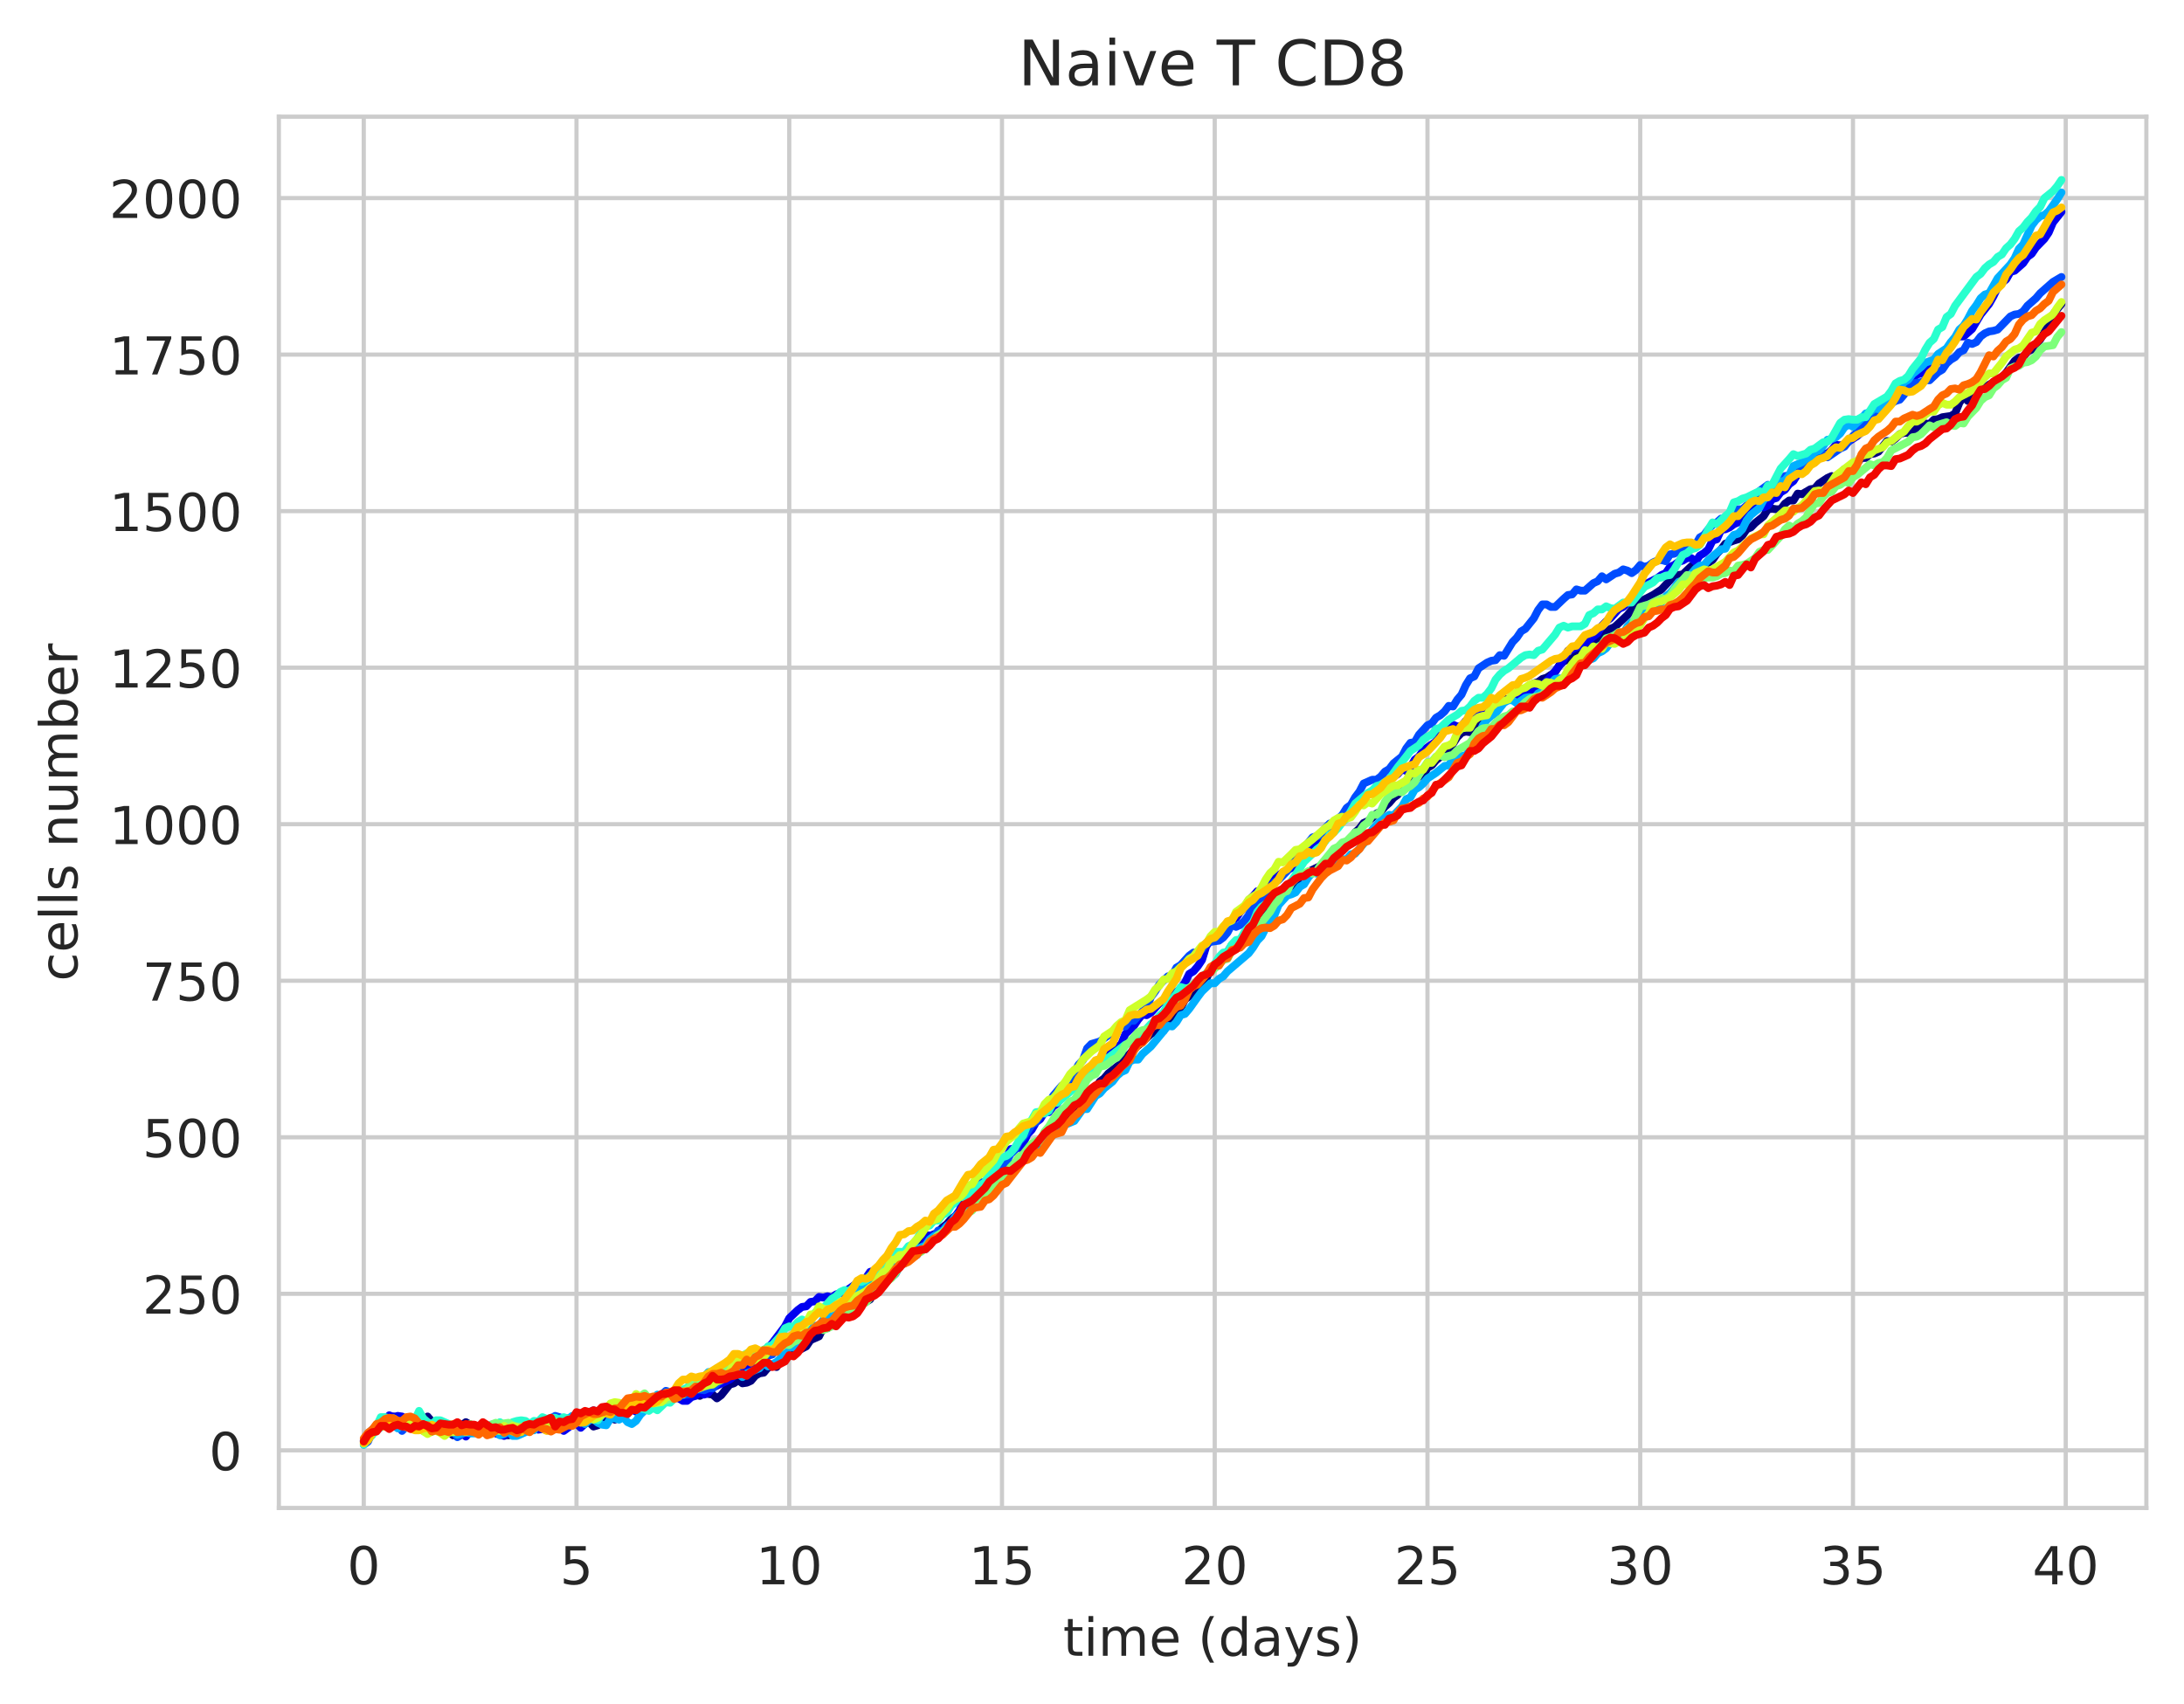 <?xml version="1.0" encoding="utf-8" standalone="no"?>
<!DOCTYPE svg PUBLIC "-//W3C//DTD SVG 1.1//EN"
  "http://www.w3.org/Graphics/SVG/1.1/DTD/svg11.dtd">
<!-- Created with matplotlib (https://matplotlib.org/) -->
<svg height="325.986pt" version="1.1" viewBox="0 0 417.648 325.986" width="417.648pt" xmlns="http://www.w3.org/2000/svg" xmlns:xlink="http://www.w3.org/1999/xlink">
 <defs>
  <style type="text/css">
*{stroke-linecap:butt;stroke-linejoin:round;white-space:pre;}
  </style>
 </defs>
 <g id="figure_1">
  <g id="patch_1">
   <path d="M 0 325.986 
L 417.648 325.986 
L 417.648 0 
L 0 0 
z
" style="fill:#ffffff;"/>
  </g>
  <g id="axes_1">
   <g id="patch_2">
    <path d="M 53.328 288.43 
L 410.448 288.43 
L 410.448 22.318 
L 53.328 22.318 
z
" style="fill:#ffffff;"/>
   </g>
   <g id="matplotlib.axis_1">
    <g id="xtick_1">
     <g id="line2d_1">
      <path clip-path="url(#p69f1dc5a3d)" d="M 69.561 288.43 
L 69.561 22.318 
" style="fill:none;stroke:#cccccc;stroke-linecap:round;stroke-width:0.8;"/>
     </g>
     <g id="text_1">
      <!-- 0 -->
      <defs>
       <path d="M 31.781 66.406 
Q 24.172 66.406 20.328 58.906 
Q 16.5 51.422 16.5 36.375 
Q 16.5 21.391 20.328 13.891 
Q 24.172 6.391 31.781 6.391 
Q 39.453 6.391 43.281 13.891 
Q 47.125 21.391 47.125 36.375 
Q 47.125 51.422 43.281 58.906 
Q 39.453 66.406 31.781 66.406 
z
M 31.781 74.219 
Q 44.047 74.219 50.516 64.516 
Q 56.984 54.828 56.984 36.375 
Q 56.984 17.969 50.516 8.266 
Q 44.047 -1.422 31.781 -1.422 
Q 19.531 -1.422 13.062 8.266 
Q 6.594 17.969 6.594 36.375 
Q 6.594 54.828 13.062 64.516 
Q 19.531 74.219 31.781 74.219 
z
" id="DejaVuSans-48"/>
      </defs>
      <g style="fill:#262626;" transform="translate(66.38 303.029)scale(0.1 -0.1)">
       <use xlink:href="#DejaVuSans-48"/>
      </g>
     </g>
    </g>
    <g id="xtick_2">
     <g id="line2d_2">
      <path clip-path="url(#p69f1dc5a3d)" d="M 110.244 288.43 
L 110.244 22.318 
" style="fill:none;stroke:#cccccc;stroke-linecap:round;stroke-width:0.8;"/>
     </g>
     <g id="text_2">
      <!-- 5 -->
      <defs>
       <path d="M 10.797 72.906 
L 49.516 72.906 
L 49.516 64.594 
L 19.828 64.594 
L 19.828 46.734 
Q 21.969 47.469 24.109 47.828 
Q 26.266 48.188 28.422 48.188 
Q 40.625 48.188 47.75 41.5 
Q 54.891 34.812 54.891 23.391 
Q 54.891 11.625 47.562 5.094 
Q 40.234 -1.422 26.906 -1.422 
Q 22.312 -1.422 17.547 -0.641 
Q 12.797 0.141 7.719 1.703 
L 7.719 11.625 
Q 12.109 9.234 16.797 8.062 
Q 21.484 6.891 26.703 6.891 
Q 35.156 6.891 40.078 11.328 
Q 45.016 15.766 45.016 23.391 
Q 45.016 31 40.078 35.438 
Q 35.156 39.891 26.703 39.891 
Q 22.75 39.891 18.812 39.016 
Q 14.891 38.141 10.797 36.281 
z
" id="DejaVuSans-53"/>
      </defs>
      <g style="fill:#262626;" transform="translate(107.063 303.029)scale(0.1 -0.1)">
       <use xlink:href="#DejaVuSans-53"/>
      </g>
     </g>
    </g>
    <g id="xtick_3">
     <g id="line2d_3">
      <path clip-path="url(#p69f1dc5a3d)" d="M 150.928 288.43 
L 150.928 22.318 
" style="fill:none;stroke:#cccccc;stroke-linecap:round;stroke-width:0.8;"/>
     </g>
     <g id="text_3">
      <!-- 10 -->
      <defs>
       <path d="M 12.406 8.297 
L 28.516 8.297 
L 28.516 63.922 
L 10.984 60.406 
L 10.984 69.391 
L 28.422 72.906 
L 38.281 72.906 
L 38.281 8.297 
L 54.391 8.297 
L 54.391 0 
L 12.406 0 
z
" id="DejaVuSans-49"/>
      </defs>
      <g style="fill:#262626;" transform="translate(144.565 303.029)scale(0.1 -0.1)">
       <use xlink:href="#DejaVuSans-49"/>
       <use x="63.623" xlink:href="#DejaVuSans-48"/>
      </g>
     </g>
    </g>
    <g id="xtick_4">
     <g id="line2d_4">
      <path clip-path="url(#p69f1dc5a3d)" d="M 191.611 288.43 
L 191.611 22.318 
" style="fill:none;stroke:#cccccc;stroke-linecap:round;stroke-width:0.8;"/>
     </g>
     <g id="text_4">
      <!-- 15 -->
      <g style="fill:#262626;" transform="translate(185.249 303.029)scale(0.1 -0.1)">
       <use xlink:href="#DejaVuSans-49"/>
       <use x="63.623" xlink:href="#DejaVuSans-53"/>
      </g>
     </g>
    </g>
    <g id="xtick_5">
     <g id="line2d_5">
      <path clip-path="url(#p69f1dc5a3d)" d="M 232.295 288.43 
L 232.295 22.318 
" style="fill:none;stroke:#cccccc;stroke-linecap:round;stroke-width:0.8;"/>
     </g>
     <g id="text_5">
      <!-- 20 -->
      <defs>
       <path d="M 19.188 8.297 
L 53.609 8.297 
L 53.609 0 
L 7.328 0 
L 7.328 8.297 
Q 12.938 14.109 22.625 23.891 
Q 32.328 33.688 34.812 36.531 
Q 39.547 41.844 41.422 45.531 
Q 43.312 49.219 43.312 52.781 
Q 43.312 58.594 39.234 62.25 
Q 35.156 65.922 28.609 65.922 
Q 23.969 65.922 18.812 64.312 
Q 13.672 62.703 7.812 59.422 
L 7.812 69.391 
Q 13.766 71.781 18.938 73 
Q 24.125 74.219 28.422 74.219 
Q 39.75 74.219 46.484 68.547 
Q 53.219 62.891 53.219 53.422 
Q 53.219 48.922 51.531 44.891 
Q 49.859 40.875 45.406 35.406 
Q 44.188 33.984 37.641 27.219 
Q 31.109 20.453 19.188 8.297 
z
" id="DejaVuSans-50"/>
      </defs>
      <g style="fill:#262626;" transform="translate(225.932 303.029)scale(0.1 -0.1)">
       <use xlink:href="#DejaVuSans-50"/>
       <use x="63.623" xlink:href="#DejaVuSans-48"/>
      </g>
     </g>
    </g>
    <g id="xtick_6">
     <g id="line2d_6">
      <path clip-path="url(#p69f1dc5a3d)" d="M 272.978 288.43 
L 272.978 22.318 
" style="fill:none;stroke:#cccccc;stroke-linecap:round;stroke-width:0.8;"/>
     </g>
     <g id="text_6">
      <!-- 25 -->
      <g style="fill:#262626;" transform="translate(266.616 303.029)scale(0.1 -0.1)">
       <use xlink:href="#DejaVuSans-50"/>
       <use x="63.623" xlink:href="#DejaVuSans-53"/>
      </g>
     </g>
    </g>
    <g id="xtick_7">
     <g id="line2d_7">
      <path clip-path="url(#p69f1dc5a3d)" d="M 313.662 288.43 
L 313.662 22.318 
" style="fill:none;stroke:#cccccc;stroke-linecap:round;stroke-width:0.8;"/>
     </g>
     <g id="text_7">
      <!-- 30 -->
      <defs>
       <path d="M 40.578 39.312 
Q 47.656 37.797 51.625 33 
Q 55.609 28.219 55.609 21.188 
Q 55.609 10.406 48.188 4.484 
Q 40.766 -1.422 27.094 -1.422 
Q 22.516 -1.422 17.656 -0.516 
Q 12.797 0.391 7.625 2.203 
L 7.625 11.719 
Q 11.719 9.328 16.594 8.109 
Q 21.484 6.891 26.812 6.891 
Q 36.078 6.891 40.938 10.547 
Q 45.797 14.203 45.797 21.188 
Q 45.797 27.641 41.281 31.266 
Q 36.766 34.906 28.719 34.906 
L 20.219 34.906 
L 20.219 43.016 
L 29.109 43.016 
Q 36.375 43.016 40.234 45.922 
Q 44.094 48.828 44.094 54.297 
Q 44.094 59.906 40.109 62.906 
Q 36.141 65.922 28.719 65.922 
Q 24.656 65.922 20.016 65.031 
Q 15.375 64.156 9.812 62.312 
L 9.812 71.094 
Q 15.438 72.656 20.344 73.438 
Q 25.25 74.219 29.594 74.219 
Q 40.828 74.219 47.359 69.109 
Q 53.906 64.016 53.906 55.328 
Q 53.906 49.266 50.438 45.094 
Q 46.969 40.922 40.578 39.312 
z
" id="DejaVuSans-51"/>
      </defs>
      <g style="fill:#262626;" transform="translate(307.3 303.029)scale(0.1 -0.1)">
       <use xlink:href="#DejaVuSans-51"/>
       <use x="63.623" xlink:href="#DejaVuSans-48"/>
      </g>
     </g>
    </g>
    <g id="xtick_8">
     <g id="line2d_8">
      <path clip-path="url(#p69f1dc5a3d)" d="M 354.346 288.43 
L 354.346 22.318 
" style="fill:none;stroke:#cccccc;stroke-linecap:round;stroke-width:0.8;"/>
     </g>
     <g id="text_8">
      <!-- 35 -->
      <g style="fill:#262626;" transform="translate(347.983 303.029)scale(0.1 -0.1)">
       <use xlink:href="#DejaVuSans-51"/>
       <use x="63.623" xlink:href="#DejaVuSans-53"/>
      </g>
     </g>
    </g>
    <g id="xtick_9">
     <g id="line2d_9">
      <path clip-path="url(#p69f1dc5a3d)" d="M 395.029 288.43 
L 395.029 22.318 
" style="fill:none;stroke:#cccccc;stroke-linecap:round;stroke-width:0.8;"/>
     </g>
     <g id="text_9">
      <!-- 40 -->
      <defs>
       <path d="M 37.797 64.312 
L 12.891 25.391 
L 37.797 25.391 
z
M 35.203 72.906 
L 47.609 72.906 
L 47.609 25.391 
L 58.016 25.391 
L 58.016 17.188 
L 47.609 17.188 
L 47.609 0 
L 37.797 0 
L 37.797 17.188 
L 4.891 17.188 
L 4.891 26.703 
z
" id="DejaVuSans-52"/>
      </defs>
      <g style="fill:#262626;" transform="translate(388.667 303.029)scale(0.1 -0.1)">
       <use xlink:href="#DejaVuSans-52"/>
       <use x="63.623" xlink:href="#DejaVuSans-48"/>
      </g>
     </g>
    </g>
    <g id="text_10">
     <!-- time (days) -->
     <defs>
      <path d="M 18.312 70.219 
L 18.312 54.688 
L 36.812 54.688 
L 36.812 47.703 
L 18.312 47.703 
L 18.312 18.016 
Q 18.312 11.328 20.141 9.422 
Q 21.969 7.516 27.594 7.516 
L 36.812 7.516 
L 36.812 0 
L 27.594 0 
Q 17.188 0 13.234 3.875 
Q 9.281 7.766 9.281 18.016 
L 9.281 47.703 
L 2.688 47.703 
L 2.688 54.688 
L 9.281 54.688 
L 9.281 70.219 
z
" id="DejaVuSans-116"/>
      <path d="M 9.422 54.688 
L 18.406 54.688 
L 18.406 0 
L 9.422 0 
z
M 9.422 75.984 
L 18.406 75.984 
L 18.406 64.594 
L 9.422 64.594 
z
" id="DejaVuSans-105"/>
      <path d="M 52 44.188 
Q 55.375 50.25 60.062 53.125 
Q 64.75 56 71.094 56 
Q 79.641 56 84.281 50.016 
Q 88.922 44.047 88.922 33.016 
L 88.922 0 
L 79.891 0 
L 79.891 32.719 
Q 79.891 40.578 77.094 44.375 
Q 74.312 48.188 68.609 48.188 
Q 61.625 48.188 57.562 43.547 
Q 53.516 38.922 53.516 30.906 
L 53.516 0 
L 44.484 0 
L 44.484 32.719 
Q 44.484 40.625 41.703 44.406 
Q 38.922 48.188 33.109 48.188 
Q 26.219 48.188 22.156 43.531 
Q 18.109 38.875 18.109 30.906 
L 18.109 0 
L 9.078 0 
L 9.078 54.688 
L 18.109 54.688 
L 18.109 46.188 
Q 21.188 51.219 25.484 53.609 
Q 29.781 56 35.688 56 
Q 41.656 56 45.828 52.969 
Q 50 49.953 52 44.188 
z
" id="DejaVuSans-109"/>
      <path d="M 56.203 29.594 
L 56.203 25.203 
L 14.891 25.203 
Q 15.484 15.922 20.484 11.062 
Q 25.484 6.203 34.422 6.203 
Q 39.594 6.203 44.453 7.469 
Q 49.312 8.734 54.109 11.281 
L 54.109 2.781 
Q 49.266 0.734 44.188 -0.344 
Q 39.109 -1.422 33.891 -1.422 
Q 20.797 -1.422 13.156 6.188 
Q 5.516 13.812 5.516 26.812 
Q 5.516 40.234 12.766 48.109 
Q 20.016 56 32.328 56 
Q 43.359 56 49.781 48.891 
Q 56.203 41.797 56.203 29.594 
z
M 47.219 32.234 
Q 47.125 39.594 43.094 43.984 
Q 39.062 48.391 32.422 48.391 
Q 24.906 48.391 20.391 44.141 
Q 15.875 39.891 15.188 32.172 
z
" id="DejaVuSans-101"/>
      <path id="DejaVuSans-32"/>
      <path d="M 31 75.875 
Q 24.469 64.656 21.281 53.656 
Q 18.109 42.672 18.109 31.391 
Q 18.109 20.125 21.312 9.062 
Q 24.516 -2 31 -13.188 
L 23.188 -13.188 
Q 15.875 -1.703 12.234 9.375 
Q 8.594 20.453 8.594 31.391 
Q 8.594 42.281 12.203 53.312 
Q 15.828 64.359 23.188 75.875 
z
" id="DejaVuSans-40"/>
      <path d="M 45.406 46.391 
L 45.406 75.984 
L 54.391 75.984 
L 54.391 0 
L 45.406 0 
L 45.406 8.203 
Q 42.578 3.328 38.25 0.953 
Q 33.938 -1.422 27.875 -1.422 
Q 17.969 -1.422 11.734 6.484 
Q 5.516 14.406 5.516 27.297 
Q 5.516 40.188 11.734 48.094 
Q 17.969 56 27.875 56 
Q 33.938 56 38.25 53.625 
Q 42.578 51.266 45.406 46.391 
z
M 14.797 27.297 
Q 14.797 17.391 18.875 11.75 
Q 22.953 6.109 30.078 6.109 
Q 37.203 6.109 41.297 11.75 
Q 45.406 17.391 45.406 27.297 
Q 45.406 37.203 41.297 42.844 
Q 37.203 48.484 30.078 48.484 
Q 22.953 48.484 18.875 42.844 
Q 14.797 37.203 14.797 27.297 
z
" id="DejaVuSans-100"/>
      <path d="M 34.281 27.484 
Q 23.391 27.484 19.188 25 
Q 14.984 22.516 14.984 16.5 
Q 14.984 11.719 18.141 8.906 
Q 21.297 6.109 26.703 6.109 
Q 34.188 6.109 38.703 11.406 
Q 43.219 16.703 43.219 25.484 
L 43.219 27.484 
z
M 52.203 31.203 
L 52.203 0 
L 43.219 0 
L 43.219 8.297 
Q 40.141 3.328 35.547 0.953 
Q 30.953 -1.422 24.312 -1.422 
Q 15.922 -1.422 10.953 3.297 
Q 6 8.016 6 15.922 
Q 6 25.141 12.172 29.828 
Q 18.359 34.516 30.609 34.516 
L 43.219 34.516 
L 43.219 35.406 
Q 43.219 41.609 39.141 45 
Q 35.062 48.391 27.688 48.391 
Q 23 48.391 18.547 47.266 
Q 14.109 46.141 10.016 43.891 
L 10.016 52.203 
Q 14.938 54.109 19.578 55.047 
Q 24.219 56 28.609 56 
Q 40.484 56 46.344 49.844 
Q 52.203 43.703 52.203 31.203 
z
" id="DejaVuSans-97"/>
      <path d="M 32.172 -5.078 
Q 28.375 -14.844 24.75 -17.812 
Q 21.141 -20.797 15.094 -20.797 
L 7.906 -20.797 
L 7.906 -13.281 
L 13.188 -13.281 
Q 16.891 -13.281 18.938 -11.516 
Q 21 -9.766 23.484 -3.219 
L 25.094 0.875 
L 2.984 54.688 
L 12.5 54.688 
L 29.594 11.922 
L 46.688 54.688 
L 56.203 54.688 
z
" id="DejaVuSans-121"/>
      <path d="M 44.281 53.078 
L 44.281 44.578 
Q 40.484 46.531 36.375 47.5 
Q 32.281 48.484 27.875 48.484 
Q 21.188 48.484 17.844 46.438 
Q 14.5 44.391 14.5 40.281 
Q 14.5 37.156 16.891 35.375 
Q 19.281 33.594 26.516 31.984 
L 29.594 31.297 
Q 39.156 29.25 43.188 25.516 
Q 47.219 21.781 47.219 15.094 
Q 47.219 7.469 41.188 3.016 
Q 35.156 -1.422 24.609 -1.422 
Q 20.219 -1.422 15.453 -0.562 
Q 10.688 0.297 5.422 2 
L 5.422 11.281 
Q 10.406 8.688 15.234 7.391 
Q 20.062 6.109 24.812 6.109 
Q 31.156 6.109 34.562 8.281 
Q 37.984 10.453 37.984 14.406 
Q 37.984 18.062 35.516 20.016 
Q 33.062 21.969 24.703 23.781 
L 21.578 24.516 
Q 13.234 26.266 9.516 29.906 
Q 5.812 33.547 5.812 39.891 
Q 5.812 47.609 11.281 51.797 
Q 16.75 56 26.812 56 
Q 31.781 56 36.172 55.266 
Q 40.578 54.547 44.281 53.078 
z
" id="DejaVuSans-115"/>
      <path d="M 8.016 75.875 
L 15.828 75.875 
Q 23.141 64.359 26.781 53.312 
Q 30.422 42.281 30.422 31.391 
Q 30.422 20.453 26.781 9.375 
Q 23.141 -1.703 15.828 -13.188 
L 8.016 -13.188 
Q 14.5 -2 17.703 9.062 
Q 20.906 20.125 20.906 31.391 
Q 20.906 42.672 17.703 53.656 
Q 14.5 64.656 8.016 75.875 
z
" id="DejaVuSans-41"/>
     </defs>
     <g style="fill:#262626;" transform="translate(203.299 316.707)scale(0.1 -0.1)">
      <use xlink:href="#DejaVuSans-116"/>
      <use x="39.209" xlink:href="#DejaVuSans-105"/>
      <use x="66.992" xlink:href="#DejaVuSans-109"/>
      <use x="164.404" xlink:href="#DejaVuSans-101"/>
      <use x="225.928" xlink:href="#DejaVuSans-32"/>
      <use x="257.715" xlink:href="#DejaVuSans-40"/>
      <use x="296.729" xlink:href="#DejaVuSans-100"/>
      <use x="360.205" xlink:href="#DejaVuSans-97"/>
      <use x="421.484" xlink:href="#DejaVuSans-121"/>
      <use x="480.664" xlink:href="#DejaVuSans-115"/>
      <use x="532.764" xlink:href="#DejaVuSans-41"/>
     </g>
    </g>
   </g>
   <g id="matplotlib.axis_2">
    <g id="ytick_1">
     <g id="line2d_10">
      <path clip-path="url(#p69f1dc5a3d)" d="M 53.328 277.412 
L 410.448 277.412 
" style="fill:none;stroke:#cccccc;stroke-linecap:round;stroke-width:0.8;"/>
     </g>
     <g id="text_11">
      <!-- 0 -->
      <g style="fill:#262626;" transform="translate(39.966 281.211)scale(0.1 -0.1)">
       <use xlink:href="#DejaVuSans-48"/>
      </g>
     </g>
    </g>
    <g id="ytick_2">
     <g id="line2d_11">
      <path clip-path="url(#p69f1dc5a3d)" d="M 53.328 247.471 
L 410.448 247.471 
" style="fill:none;stroke:#cccccc;stroke-linecap:round;stroke-width:0.8;"/>
     </g>
     <g id="text_12">
      <!-- 250 -->
      <g style="fill:#262626;" transform="translate(27.241 251.271)scale(0.1 -0.1)">
       <use xlink:href="#DejaVuSans-50"/>
       <use x="63.623" xlink:href="#DejaVuSans-53"/>
       <use x="127.246" xlink:href="#DejaVuSans-48"/>
      </g>
     </g>
    </g>
    <g id="ytick_3">
     <g id="line2d_12">
      <path clip-path="url(#p69f1dc5a3d)" d="M 53.328 217.531 
L 410.448 217.531 
" style="fill:none;stroke:#cccccc;stroke-linecap:round;stroke-width:0.8;"/>
     </g>
     <g id="text_13">
      <!-- 500 -->
      <g style="fill:#262626;" transform="translate(27.241 221.33)scale(0.1 -0.1)">
       <use xlink:href="#DejaVuSans-53"/>
       <use x="63.623" xlink:href="#DejaVuSans-48"/>
       <use x="127.246" xlink:href="#DejaVuSans-48"/>
      </g>
     </g>
    </g>
    <g id="ytick_4">
     <g id="line2d_13">
      <path clip-path="url(#p69f1dc5a3d)" d="M 53.328 187.59 
L 410.448 187.59 
" style="fill:none;stroke:#cccccc;stroke-linecap:round;stroke-width:0.8;"/>
     </g>
     <g id="text_14">
      <!-- 750 -->
      <defs>
       <path d="M 8.203 72.906 
L 55.078 72.906 
L 55.078 68.703 
L 28.609 0 
L 18.312 0 
L 43.219 64.594 
L 8.203 64.594 
z
" id="DejaVuSans-55"/>
      </defs>
      <g style="fill:#262626;" transform="translate(27.241 191.389)scale(0.1 -0.1)">
       <use xlink:href="#DejaVuSans-55"/>
       <use x="63.623" xlink:href="#DejaVuSans-53"/>
       <use x="127.246" xlink:href="#DejaVuSans-48"/>
      </g>
     </g>
    </g>
    <g id="ytick_5">
     <g id="line2d_14">
      <path clip-path="url(#p69f1dc5a3d)" d="M 53.328 157.65 
L 410.448 157.65 
" style="fill:none;stroke:#cccccc;stroke-linecap:round;stroke-width:0.8;"/>
     </g>
     <g id="text_15">
      <!-- 1000 -->
      <g style="fill:#262626;" transform="translate(20.878 161.449)scale(0.1 -0.1)">
       <use xlink:href="#DejaVuSans-49"/>
       <use x="63.623" xlink:href="#DejaVuSans-48"/>
       <use x="127.246" xlink:href="#DejaVuSans-48"/>
       <use x="190.869" xlink:href="#DejaVuSans-48"/>
      </g>
     </g>
    </g>
    <g id="ytick_6">
     <g id="line2d_15">
      <path clip-path="url(#p69f1dc5a3d)" d="M 53.328 127.709 
L 410.448 127.709 
" style="fill:none;stroke:#cccccc;stroke-linecap:round;stroke-width:0.8;"/>
     </g>
     <g id="text_16">
      <!-- 1250 -->
      <g style="fill:#262626;" transform="translate(20.878 131.508)scale(0.1 -0.1)">
       <use xlink:href="#DejaVuSans-49"/>
       <use x="63.623" xlink:href="#DejaVuSans-50"/>
       <use x="127.246" xlink:href="#DejaVuSans-53"/>
       <use x="190.869" xlink:href="#DejaVuSans-48"/>
      </g>
     </g>
    </g>
    <g id="ytick_7">
     <g id="line2d_16">
      <path clip-path="url(#p69f1dc5a3d)" d="M 53.328 97.768 
L 410.448 97.768 
" style="fill:none;stroke:#cccccc;stroke-linecap:round;stroke-width:0.8;"/>
     </g>
     <g id="text_17">
      <!-- 1500 -->
      <g style="fill:#262626;" transform="translate(20.878 101.568)scale(0.1 -0.1)">
       <use xlink:href="#DejaVuSans-49"/>
       <use x="63.623" xlink:href="#DejaVuSans-53"/>
       <use x="127.246" xlink:href="#DejaVuSans-48"/>
       <use x="190.869" xlink:href="#DejaVuSans-48"/>
      </g>
     </g>
    </g>
    <g id="ytick_8">
     <g id="line2d_17">
      <path clip-path="url(#p69f1dc5a3d)" d="M 53.328 67.828 
L 410.448 67.828 
" style="fill:none;stroke:#cccccc;stroke-linecap:round;stroke-width:0.8;"/>
     </g>
     <g id="text_18">
      <!-- 1750 -->
      <g style="fill:#262626;" transform="translate(20.878 71.627)scale(0.1 -0.1)">
       <use xlink:href="#DejaVuSans-49"/>
       <use x="63.623" xlink:href="#DejaVuSans-55"/>
       <use x="127.246" xlink:href="#DejaVuSans-53"/>
       <use x="190.869" xlink:href="#DejaVuSans-48"/>
      </g>
     </g>
    </g>
    <g id="ytick_9">
     <g id="line2d_18">
      <path clip-path="url(#p69f1dc5a3d)" d="M 53.328 37.887 
L 410.448 37.887 
" style="fill:none;stroke:#cccccc;stroke-linecap:round;stroke-width:0.8;"/>
     </g>
     <g id="text_19">
      <!-- 2000 -->
      <g style="fill:#262626;" transform="translate(20.878 41.686)scale(0.1 -0.1)">
       <use xlink:href="#DejaVuSans-50"/>
       <use x="63.623" xlink:href="#DejaVuSans-48"/>
       <use x="127.246" xlink:href="#DejaVuSans-48"/>
       <use x="190.869" xlink:href="#DejaVuSans-48"/>
      </g>
     </g>
    </g>
    <g id="text_20">
     <!-- cells number -->
     <defs>
      <path d="M 48.781 52.594 
L 48.781 44.188 
Q 44.969 46.297 41.141 47.344 
Q 37.312 48.391 33.406 48.391 
Q 24.656 48.391 19.812 42.844 
Q 14.984 37.312 14.984 27.297 
Q 14.984 17.281 19.812 11.734 
Q 24.656 6.203 33.406 6.203 
Q 37.312 6.203 41.141 7.25 
Q 44.969 8.297 48.781 10.406 
L 48.781 2.094 
Q 45.016 0.344 40.984 -0.531 
Q 36.969 -1.422 32.422 -1.422 
Q 20.062 -1.422 12.781 6.344 
Q 5.516 14.109 5.516 27.297 
Q 5.516 40.672 12.859 48.328 
Q 20.219 56 33.016 56 
Q 37.156 56 41.109 55.141 
Q 45.062 54.297 48.781 52.594 
z
" id="DejaVuSans-99"/>
      <path d="M 9.422 75.984 
L 18.406 75.984 
L 18.406 0 
L 9.422 0 
z
" id="DejaVuSans-108"/>
      <path d="M 54.891 33.016 
L 54.891 0 
L 45.906 0 
L 45.906 32.719 
Q 45.906 40.484 42.875 44.328 
Q 39.844 48.188 33.797 48.188 
Q 26.516 48.188 22.312 43.547 
Q 18.109 38.922 18.109 30.906 
L 18.109 0 
L 9.078 0 
L 9.078 54.688 
L 18.109 54.688 
L 18.109 46.188 
Q 21.344 51.125 25.703 53.562 
Q 30.078 56 35.797 56 
Q 45.219 56 50.047 50.172 
Q 54.891 44.344 54.891 33.016 
z
" id="DejaVuSans-110"/>
      <path d="M 8.5 21.578 
L 8.5 54.688 
L 17.484 54.688 
L 17.484 21.922 
Q 17.484 14.156 20.5 10.266 
Q 23.531 6.391 29.594 6.391 
Q 36.859 6.391 41.078 11.031 
Q 45.312 15.672 45.312 23.688 
L 45.312 54.688 
L 54.297 54.688 
L 54.297 0 
L 45.312 0 
L 45.312 8.406 
Q 42.047 3.422 37.719 1 
Q 33.406 -1.422 27.688 -1.422 
Q 18.266 -1.422 13.375 4.438 
Q 8.5 10.297 8.5 21.578 
z
M 31.109 56 
z
" id="DejaVuSans-117"/>
      <path d="M 48.688 27.297 
Q 48.688 37.203 44.609 42.844 
Q 40.531 48.484 33.406 48.484 
Q 26.266 48.484 22.188 42.844 
Q 18.109 37.203 18.109 27.297 
Q 18.109 17.391 22.188 11.75 
Q 26.266 6.109 33.406 6.109 
Q 40.531 6.109 44.609 11.75 
Q 48.688 17.391 48.688 27.297 
z
M 18.109 46.391 
Q 20.953 51.266 25.266 53.625 
Q 29.594 56 35.594 56 
Q 45.562 56 51.781 48.094 
Q 58.016 40.188 58.016 27.297 
Q 58.016 14.406 51.781 6.484 
Q 45.562 -1.422 35.594 -1.422 
Q 29.594 -1.422 25.266 0.953 
Q 20.953 3.328 18.109 8.203 
L 18.109 0 
L 9.078 0 
L 9.078 75.984 
L 18.109 75.984 
z
" id="DejaVuSans-98"/>
      <path d="M 41.109 46.297 
Q 39.594 47.172 37.812 47.578 
Q 36.031 48 33.891 48 
Q 26.266 48 22.188 43.047 
Q 18.109 38.094 18.109 28.812 
L 18.109 0 
L 9.078 0 
L 9.078 54.688 
L 18.109 54.688 
L 18.109 46.188 
Q 20.953 51.172 25.484 53.578 
Q 30.031 56 36.531 56 
Q 37.453 56 38.578 55.875 
Q 39.703 55.766 41.062 55.516 
z
" id="DejaVuSans-114"/>
     </defs>
     <g style="fill:#262626;" transform="translate(14.798 187.686)rotate(-90)scale(0.1 -0.1)">
      <use xlink:href="#DejaVuSans-99"/>
      <use x="54.98" xlink:href="#DejaVuSans-101"/>
      <use x="116.504" xlink:href="#DejaVuSans-108"/>
      <use x="144.287" xlink:href="#DejaVuSans-108"/>
      <use x="172.07" xlink:href="#DejaVuSans-115"/>
      <use x="224.17" xlink:href="#DejaVuSans-32"/>
      <use x="255.957" xlink:href="#DejaVuSans-110"/>
      <use x="319.336" xlink:href="#DejaVuSans-117"/>
      <use x="382.715" xlink:href="#DejaVuSans-109"/>
      <use x="480.127" xlink:href="#DejaVuSans-98"/>
      <use x="543.604" xlink:href="#DejaVuSans-101"/>
      <use x="605.127" xlink:href="#DejaVuSans-114"/>
     </g>
    </g>
   </g>
   <g id="line2d_19">
    <path clip-path="url(#p69f1dc5a3d)" d="M 69.561 275.616 
L 71.188 273.46 
L 72.002 273.34 
L 72.816 272.741 
L 73.629 271.544 
L 74.443 271.304 
L 75.257 270.945 
L 76.07 271.663 
L 76.884 271.663 
L 77.698 271.184 
L 78.511 271.903 
L 79.325 271.184 
L 80.952 271.903 
L 81.766 270.945 
L 83.393 272.861 
L 84.207 273.58 
L 85.021 274.059 
L 85.834 273.699 
L 86.648 274.538 
L 87.462 273.699 
L 88.275 272.621 
L 89.089 272.023 
L 90.716 272.981 
L 92.344 273.22 
L 93.157 272.981 
L 93.971 273.58 
L 95.598 273.34 
L 96.412 274.418 
L 97.226 274.538 
L 98.039 273.819 
L 98.853 273.34 
L 99.667 273.101 
L 100.48 271.903 
L 101.294 272.502 
L 102.108 272.741 
L 102.921 272.382 
L 103.735 272.741 
L 104.549 272.142 
L 105.362 271.783 
L 106.99 272.023 
L 107.803 272.502 
L 108.617 271.304 
L 109.431 271.304 
L 110.244 271.663 
L 111.058 271.544 
L 111.872 271.544 
L 112.685 272.023 
L 113.499 272.861 
L 114.313 272.621 
L 115.126 271.424 
L 115.94 271.783 
L 116.754 270.945 
L 117.567 271.544 
L 118.381 269.987 
L 119.195 269.987 
L 120.822 269.508 
L 121.636 269.987 
L 124.077 268.55 
L 124.89 267.711 
L 125.704 267.711 
L 126.518 268.19 
L 127.331 267.472 
L 128.145 266.993 
L 128.959 267.112 
L 129.772 266.633 
L 130.586 266.514 
L 131.4 266.514 
L 132.213 267.112 
L 133.027 266.753 
L 133.841 266.993 
L 134.654 266.514 
L 136.282 266.753 
L 137.096 267.472 
L 137.909 266.873 
L 139.537 264.837 
L 140.35 264.597 
L 141.164 263.999 
L 141.978 264.597 
L 142.791 264.478 
L 143.605 264.118 
L 144.419 263.16 
L 145.232 262.681 
L 146.046 262.561 
L 146.86 261.603 
L 147.673 261.244 
L 148.487 261.484 
L 149.301 260.286 
L 150.114 259.927 
L 150.928 258.49 
L 151.742 258.25 
L 152.555 258.37 
L 154.183 257.531 
L 154.996 256.334 
L 156.624 255.615 
L 157.437 253.939 
L 158.251 254.058 
L 159.065 253.1 
L 159.878 252.861 
L 160.692 252.382 
L 161.506 251.424 
L 162.319 250.226 
L 163.133 250.106 
L 163.947 250.106 
L 164.76 249.268 
L 165.574 249.028 
L 166.388 248.549 
L 167.201 246.873 
L 168.015 245.555 
L 169.642 244.238 
L 170.456 244.118 
L 171.27 243.04 
L 172.083 241.483 
L 172.897 241.124 
L 175.338 237.771 
L 176.152 237.651 
L 176.965 236.214 
L 177.779 236.453 
L 179.406 235.735 
L 180.22 234.777 
L 181.034 234.178 
L 181.847 233.22 
L 182.661 232.621 
L 183.475 232.621 
L 184.288 231.663 
L 185.102 230.944 
L 186.729 229.148 
L 187.543 228.669 
L 188.357 227.351 
L 189.17 226.393 
L 189.984 225.794 
L 190.798 224.717 
L 191.611 224.118 
L 192.425 223.758 
L 194.866 221.842 
L 195.68 220.645 
L 196.493 219.687 
L 198.121 218.609 
L 198.934 218.249 
L 199.748 217.651 
L 200.562 216.453 
L 201.375 215.854 
L 203.003 215.375 
L 203.816 214.177 
L 204.63 213.579 
L 205.444 212.74 
L 206.258 212.501 
L 207.071 211.662 
L 207.885 210.345 
L 208.699 209.387 
L 210.326 206.872 
L 211.14 206.273 
L 211.953 205.315 
L 214.394 203.399 
L 215.208 202.321 
L 216.022 201.602 
L 216.835 200.644 
L 218.463 199.327 
L 220.09 197.77 
L 220.904 197.411 
L 222.531 197.171 
L 223.345 195.135 
L 224.158 194.776 
L 224.972 194.057 
L 225.786 192.86 
L 226.599 191.183 
L 227.413 190.584 
L 228.227 189.506 
L 230.668 187.231 
L 231.481 185.554 
L 233.109 183.518 
L 233.922 183.039 
L 234.736 182.081 
L 235.55 180.764 
L 237.177 179.806 
L 237.991 178.728 
L 238.804 178.009 
L 240.432 175.734 
L 241.245 174.776 
L 242.059 174.895 
L 242.873 174.297 
L 243.686 173.219 
L 246.127 170.704 
L 246.941 170.344 
L 248.568 169.147 
L 249.382 167.71 
L 250.196 166.752 
L 252.637 165.554 
L 254.264 164.356 
L 255.078 163.997 
L 256.705 161.362 
L 258.332 160.763 
L 259.146 159.207 
L 259.96 158.488 
L 260.773 157.41 
L 261.587 157.051 
L 262.401 156.452 
L 263.214 155.614 
L 264.028 155.254 
L 264.842 154.296 
L 265.655 153.578 
L 266.469 152.62 
L 267.283 152.021 
L 268.91 149.865 
L 269.724 149.985 
L 271.351 148.548 
L 272.165 148.308 
L 272.978 146.871 
L 273.792 146.392 
L 274.606 145.434 
L 276.233 144.116 
L 277.047 143.518 
L 278.674 141.003 
L 279.488 140.164 
L 280.302 139.925 
L 281.115 140.045 
L 283.556 137.17 
L 284.37 136.811 
L 285.184 135.494 
L 285.997 134.775 
L 286.811 134.655 
L 287.625 133.697 
L 288.438 133.817 
L 290.879 131.781 
L 291.693 132.02 
L 292.507 131.541 
L 293.32 130.703 
L 294.134 130.464 
L 294.948 129.865 
L 295.761 129.625 
L 297.389 128.547 
L 298.202 127.23 
L 299.016 126.511 
L 299.83 126.152 
L 300.643 126.032 
L 302.271 124.356 
L 303.084 123.278 
L 303.898 123.278 
L 305.525 122.679 
L 307.966 120.284 
L 308.78 119.924 
L 311.221 117.649 
L 312.848 115.613 
L 313.662 115.373 
L 314.476 114.655 
L 316.103 113.817 
L 317.73 112.739 
L 320.171 110.104 
L 321.799 109.864 
L 323.426 108.308 
L 324.24 108.547 
L 325.053 108.308 
L 325.867 108.188 
L 327.494 107.11 
L 328.308 105.912 
L 329.122 105.074 
L 329.935 103.996 
L 331.563 103.397 
L 332.376 103.158 
L 333.19 102.439 
L 334.004 101.242 
L 334.817 100.882 
L 335.631 100.044 
L 337.258 98.727 
L 338.072 97.409 
L 338.886 97.289 
L 339.699 97.409 
L 340.513 97.409 
L 341.327 96.331 
L 342.14 95.732 
L 342.954 95.732 
L 343.768 94.415 
L 344.581 94.535 
L 346.209 93.577 
L 347.023 93.457 
L 347.836 92.499 
L 349.464 91.421 
L 350.277 91.062 
L 351.091 91.301 
L 352.718 89.744 
L 353.532 89.625 
L 354.346 88.786 
L 355.159 88.547 
L 355.973 87.589 
L 356.787 87.589 
L 357.6 86.87 
L 358.414 86.75 
L 359.228 86.391 
L 360.855 84.355 
L 361.669 84.475 
L 362.482 83.876 
L 363.296 83.038 
L 364.11 82.798 
L 364.923 82.798 
L 365.737 82.918 
L 366.551 81.72 
L 368.178 81.002 
L 368.992 81.121 
L 369.805 80.283 
L 370.619 80.163 
L 371.433 79.804 
L 373.06 79.565 
L 373.874 79.085 
L 374.687 77.05 
L 375.501 75.852 
L 376.315 76.69 
L 377.128 75.972 
L 377.942 74.774 
L 378.756 74.295 
L 379.569 74.175 
L 380.383 73.576 
L 382.01 72.738 
L 382.824 72.259 
L 383.638 71.301 
L 385.265 69.025 
L 386.079 68.427 
L 386.892 68.307 
L 387.706 67.229 
L 388.52 66.87 
L 390.147 64.954 
L 390.961 63.516 
L 391.774 62.319 
L 392.588 60.163 
L 394.215 58.127 
L 394.215 58.127 
" style="fill:none;stroke:#000080;stroke-linecap:round;stroke-width:1.5;"/>
   </g>
   <g id="line2d_20">
    <path clip-path="url(#p69f1dc5a3d)" d="M 69.561 275.496 
L 70.375 274.178 
L 71.188 273.46 
L 72.002 273.46 
L 73.629 271.663 
L 74.443 270.705 
L 75.257 271.065 
L 76.07 270.825 
L 76.884 270.945 
L 77.698 271.903 
L 78.511 271.544 
L 79.325 272.382 
L 80.139 272.382 
L 82.58 273.819 
L 83.393 272.621 
L 84.207 272.741 
L 85.021 273.46 
L 85.834 273.939 
L 86.648 273.34 
L 87.462 273.58 
L 88.275 274.059 
L 89.089 274.777 
L 89.903 273.819 
L 90.716 273.101 
L 91.53 273.101 
L 93.157 273.34 
L 93.971 273.34 
L 94.785 274.178 
L 96.412 274.657 
L 97.226 274.059 
L 98.039 274.059 
L 100.48 272.382 
L 101.294 272.861 
L 102.108 272.861 
L 102.921 273.46 
L 103.735 273.34 
L 104.549 273.58 
L 105.362 273.58 
L 106.176 273.22 
L 106.99 273.101 
L 107.803 273.699 
L 109.431 272.502 
L 110.244 272.262 
L 111.058 273.101 
L 112.685 271.544 
L 113.499 270.346 
L 114.313 269.987 
L 115.126 270.705 
L 115.94 270.466 
L 117.567 270.705 
L 120.008 269.627 
L 120.822 269.508 
L 121.636 269.987 
L 122.449 270.106 
L 124.077 268.669 
L 124.89 267.711 
L 125.704 267.711 
L 127.331 268.19 
L 128.145 267.352 
L 128.959 267.352 
L 129.772 267.472 
L 130.586 267.951 
L 131.4 267.951 
L 132.213 267.232 
L 133.027 266.993 
L 133.841 266.274 
L 134.654 266.753 
L 135.468 266.394 
L 136.282 265.436 
L 139.537 263.879 
L 141.978 261.843 
L 142.791 261.603 
L 143.605 261.005 
L 144.419 261.364 
L 145.232 260.525 
L 146.046 258.25 
L 146.86 257.771 
L 147.673 256.933 
L 150.114 253.699 
L 150.928 252.142 
L 152.555 250.585 
L 153.369 249.986 
L 154.183 249.867 
L 154.996 249.028 
L 155.81 248.909 
L 156.624 248.07 
L 157.437 248.19 
L 158.251 247.95 
L 159.065 248.19 
L 159.878 247.591 
L 161.506 247.112 
L 164.76 244.837 
L 165.574 244.477 
L 166.388 243.28 
L 167.201 243.04 
L 168.015 242.561 
L 168.829 242.801 
L 169.642 242.92 
L 170.456 242.322 
L 171.27 240.884 
L 172.083 240.884 
L 172.897 240.286 
L 173.711 240.765 
L 174.524 240.525 
L 175.338 239.567 
L 176.152 238.849 
L 177.779 236.333 
L 178.593 236.214 
L 179.406 236.214 
L 181.034 234.417 
L 181.847 233.818 
L 183.475 231.543 
L 184.288 229.627 
L 185.102 228.669 
L 185.916 228.309 
L 186.729 226.872 
L 187.543 226.154 
L 188.357 226.393 
L 189.17 226.154 
L 189.984 225.196 
L 190.798 223.998 
L 191.611 223.519 
L 192.425 221.483 
L 193.239 219.806 
L 194.866 219.567 
L 195.68 218.728 
L 196.493 216.932 
L 197.307 216.094 
L 198.121 214.657 
L 198.934 214.058 
L 199.748 212.74 
L 200.562 212.74 
L 201.375 211.662 
L 202.189 211.064 
L 204.63 206.872 
L 205.444 206.273 
L 206.258 206.273 
L 207.071 205.555 
L 208.699 204.836 
L 209.512 203.04 
L 211.14 201.962 
L 211.953 201.123 
L 212.767 200.764 
L 213.581 200.165 
L 214.394 199.806 
L 215.208 197.77 
L 216.835 196.213 
L 217.649 195.015 
L 218.463 194.057 
L 219.276 194.177 
L 220.09 193.698 
L 221.717 191.902 
L 222.531 191.423 
L 223.345 190.704 
L 224.972 189.746 
L 225.786 189.027 
L 226.599 187.949 
L 227.413 186.273 
L 228.227 185.794 
L 229.04 184.836 
L 229.854 183.638 
L 230.668 181.003 
L 232.295 178.728 
L 233.109 178.249 
L 233.922 178.249 
L 234.736 177.41 
L 235.55 176.093 
L 236.363 175.614 
L 237.177 174.416 
L 237.991 173.578 
L 238.804 172.141 
L 239.618 171.422 
L 240.432 170.464 
L 241.245 170.704 
L 242.059 169.267 
L 242.873 168.788 
L 243.686 167.949 
L 245.314 166.871 
L 246.941 166.033 
L 247.755 165.674 
L 248.568 164.476 
L 249.382 164.237 
L 250.196 163.159 
L 251.009 162.44 
L 251.823 161.482 
L 252.637 159.925 
L 254.264 158.608 
L 255.078 158.368 
L 255.891 157.051 
L 256.705 156.093 
L 258.332 155.135 
L 259.146 154.895 
L 259.96 153.937 
L 260.773 152.38 
L 261.587 151.781 
L 263.214 151.302 
L 264.842 149.506 
L 267.283 148.069 
L 268.096 147.111 
L 268.91 147.47 
L 269.724 146.751 
L 270.537 145.314 
L 271.351 144.715 
L 272.165 143.518 
L 274.606 141.841 
L 275.419 140.045 
L 276.233 139.805 
L 277.047 139.086 
L 277.861 138.607 
L 278.674 138.967 
L 279.488 138.847 
L 280.302 137.889 
L 281.115 137.769 
L 281.929 137.41 
L 283.556 135.733 
L 284.37 135.613 
L 285.184 135.973 
L 285.997 135.853 
L 286.811 135.254 
L 287.625 134.056 
L 289.252 133.458 
L 290.066 133.338 
L 290.879 133.817 
L 291.693 132.619 
L 292.507 132.02 
L 293.32 132.14 
L 294.134 132.02 
L 296.575 129.386 
L 298.202 127.35 
L 299.016 126.152 
L 299.83 124.475 
L 300.643 124.236 
L 303.084 123.038 
L 304.712 121.721 
L 305.525 121.122 
L 306.339 119.685 
L 307.153 118.847 
L 307.966 118.248 
L 309.594 116.451 
L 310.407 116.092 
L 312.035 114.535 
L 312.848 113.098 
L 313.662 112.26 
L 315.289 111.421 
L 316.917 110.583 
L 317.73 109.984 
L 318.544 109.625 
L 319.358 108.427 
L 320.171 108.068 
L 320.985 107.469 
L 321.799 107.23 
L 322.612 106.751 
L 323.426 106.751 
L 324.24 107.469 
L 325.053 106.272 
L 325.867 105.793 
L 326.681 105.074 
L 327.494 103.397 
L 328.308 103.158 
L 329.122 101.361 
L 329.935 101.242 
L 330.749 100.882 
L 331.563 100.283 
L 332.376 99.924 
L 334.004 98.008 
L 334.817 97.768 
L 335.631 96.81 
L 336.445 96.81 
L 337.258 97.05 
L 338.072 96.691 
L 338.886 95.493 
L 339.699 95.253 
L 340.513 94.176 
L 341.327 93.697 
L 342.14 92.619 
L 342.954 92.02 
L 343.768 90.702 
L 344.581 90.343 
L 345.395 89.265 
L 347.023 88.427 
L 347.836 87.469 
L 348.65 86.75 
L 349.464 86.75 
L 350.277 86.032 
L 351.091 85.074 
L 351.905 85.193 
L 352.718 84.954 
L 355.159 83.397 
L 355.973 82.678 
L 356.787 81.002 
L 357.6 80.882 
L 358.414 80.163 
L 359.228 78.966 
L 360.041 78.247 
L 360.855 77.768 
L 361.669 77.05 
L 362.482 75.133 
L 363.296 74.055 
L 364.11 73.457 
L 364.923 72.379 
L 365.737 72.379 
L 366.551 71.66 
L 367.364 71.421 
L 368.178 71.061 
L 368.992 70.223 
L 369.805 69.864 
L 371.433 68.546 
L 372.246 66.87 
L 373.874 64.834 
L 374.687 64.355 
L 375.501 64.355 
L 377.128 62.918 
L 378.756 60.163 
L 380.383 58.127 
L 381.197 56.69 
L 382.01 55.013 
L 382.824 54.055 
L 383.638 53.456 
L 384.451 52.019 
L 385.265 51.78 
L 386.892 50.343 
L 387.706 49.145 
L 388.52 48.546 
L 389.333 47.348 
L 390.961 45.672 
L 391.774 44.474 
L 392.588 42.558 
L 394.215 40.522 
L 394.215 40.522 
" style="fill:none;stroke:#0000f1;stroke-linecap:round;stroke-width:1.5;"/>
   </g>
   <g id="line2d_21">
    <path clip-path="url(#p69f1dc5a3d)" d="M 69.561 276.334 
L 70.375 275.735 
L 71.188 273.819 
L 72.002 272.981 
L 72.816 272.502 
L 73.629 271.783 
L 74.443 271.783 
L 75.257 272.621 
L 76.07 272.621 
L 76.884 273.699 
L 77.698 272.861 
L 78.511 272.741 
L 79.325 272.502 
L 80.139 272.981 
L 80.952 273.699 
L 81.766 273.939 
L 82.58 273.819 
L 83.393 273.34 
L 84.207 273.939 
L 85.021 273.699 
L 85.834 273.22 
L 86.648 273.58 
L 87.462 274.897 
L 88.275 274.418 
L 89.089 273.46 
L 89.903 273.34 
L 90.716 273.58 
L 91.53 273.58 
L 92.344 273.699 
L 93.157 273.46 
L 93.971 272.502 
L 94.785 272.502 
L 95.598 272.741 
L 96.412 272.502 
L 97.226 272.861 
L 98.039 272.741 
L 98.853 272.262 
L 100.48 273.101 
L 101.294 273.34 
L 102.108 272.262 
L 102.921 272.382 
L 103.735 272.382 
L 104.549 271.544 
L 105.362 271.304 
L 106.176 270.825 
L 106.99 271.065 
L 107.803 271.424 
L 109.431 271.424 
L 111.058 270.346 
L 111.872 270.346 
L 112.685 270.226 
L 113.499 269.747 
L 114.313 270.106 
L 115.126 270.226 
L 115.94 269.388 
L 117.567 270.226 
L 118.381 269.627 
L 120.008 269.029 
L 120.822 268.909 
L 122.449 268.909 
L 123.263 268.071 
L 124.077 268.31 
L 124.89 267.711 
L 125.704 267.591 
L 127.331 266.035 
L 128.145 266.274 
L 128.959 267.232 
L 129.772 266.993 
L 132.213 266.633 
L 133.027 265.795 
L 133.841 265.795 
L 134.654 265.915 
L 135.468 265.556 
L 136.282 265.556 
L 137.909 263.759 
L 138.723 263.52 
L 139.537 262.921 
L 140.35 261.963 
L 141.164 261.484 
L 141.978 260.765 
L 142.791 260.406 
L 143.605 259.807 
L 144.419 259.927 
L 145.232 259.448 
L 146.046 259.448 
L 146.86 259.328 
L 147.673 259.088 
L 148.487 258.01 
L 149.301 257.651 
L 150.114 257.651 
L 150.928 257.172 
L 151.742 256.933 
L 152.555 256.334 
L 153.369 256.214 
L 154.183 255.256 
L 154.996 254.657 
L 155.81 254.418 
L 156.624 254.298 
L 157.437 252.98 
L 158.251 253.22 
L 159.065 252.262 
L 160.692 251.304 
L 161.506 251.064 
L 162.319 250.705 
L 163.133 249.627 
L 163.947 248.789 
L 164.76 247.711 
L 165.574 247.112 
L 166.388 247.112 
L 167.201 246.873 
L 168.015 246.034 
L 168.829 244.956 
L 169.642 244.717 
L 170.456 244.358 
L 171.27 243.639 
L 172.083 242.082 
L 173.711 240.046 
L 174.524 240.405 
L 175.338 240.046 
L 176.152 239.088 
L 176.965 238.968 
L 177.779 237.89 
L 179.406 235.375 
L 180.22 235.615 
L 181.847 234.537 
L 182.661 233.579 
L 184.288 230.944 
L 185.102 229.148 
L 185.916 228.429 
L 186.729 226.872 
L 187.543 226.273 
L 188.357 226.034 
L 189.17 225.435 
L 189.984 225.076 
L 191.611 223.04 
L 192.425 222.321 
L 193.239 220.764 
L 194.052 220.046 
L 194.866 218.369 
L 195.68 217.531 
L 196.493 216.453 
L 197.307 215.136 
L 198.121 214.657 
L 198.934 213.219 
L 199.748 212.98 
L 201.375 209.626 
L 203.003 207.71 
L 203.816 207.111 
L 204.63 206.273 
L 205.444 205.076 
L 206.258 203.638 
L 207.071 202.8 
L 207.885 200.525 
L 208.699 199.686 
L 210.326 199.207 
L 214.394 196.213 
L 215.208 196.333 
L 216.022 195.255 
L 216.835 195.255 
L 218.463 193.459 
L 219.276 192.86 
L 220.09 190.704 
L 220.904 189.626 
L 221.717 188.309 
L 223.345 186.752 
L 224.158 186.632 
L 224.972 185.075 
L 225.786 184.596 
L 227.413 182.8 
L 228.227 182.201 
L 229.04 182.201 
L 229.854 181.602 
L 230.668 180.404 
L 231.481 180.165 
L 233.109 179.925 
L 233.922 179.327 
L 234.736 178.369 
L 235.55 176.812 
L 236.363 177.291 
L 237.177 176.931 
L 237.991 176.093 
L 238.804 175.015 
L 239.618 173.338 
L 242.059 170.943 
L 242.873 170.225 
L 243.686 168.788 
L 244.5 168.308 
L 246.127 166.632 
L 248.568 162.919 
L 249.382 162.201 
L 251.009 160.165 
L 251.823 159.925 
L 252.637 159.805 
L 253.45 158.368 
L 254.264 157.53 
L 255.078 157.41 
L 256.705 155.853 
L 257.519 154.536 
L 258.332 153.937 
L 259.146 152.5 
L 259.96 151.422 
L 260.773 149.865 
L 262.401 149.146 
L 263.214 149.146 
L 264.028 148.548 
L 264.842 147.59 
L 265.655 147.111 
L 266.469 146.033 
L 268.096 144.715 
L 268.91 143.158 
L 269.724 142.081 
L 270.537 141.961 
L 271.351 140.524 
L 272.978 138.727 
L 273.792 138.368 
L 274.606 137.29 
L 275.419 136.811 
L 276.233 136.092 
L 277.047 135.015 
L 277.861 135.134 
L 278.674 133.817 
L 279.488 132.859 
L 280.302 131.062 
L 281.115 129.745 
L 281.929 129.386 
L 282.743 127.829 
L 284.37 126.751 
L 285.184 126.392 
L 285.997 126.272 
L 286.811 125.314 
L 287.625 125.434 
L 289.252 122.799 
L 290.066 121.96 
L 290.879 120.763 
L 291.693 120.284 
L 293.32 118.248 
L 294.134 116.691 
L 294.948 115.613 
L 295.761 115.613 
L 296.575 116.092 
L 297.389 116.092 
L 299.016 114.535 
L 299.83 113.817 
L 300.643 113.697 
L 301.457 112.739 
L 302.271 112.978 
L 303.084 112.978 
L 304.712 111.541 
L 305.525 111.182 
L 306.339 110.224 
L 307.153 110.823 
L 308.78 109.745 
L 309.594 109.505 
L 310.407 108.906 
L 311.221 109.146 
L 312.035 109.625 
L 312.848 109.026 
L 313.662 108.068 
L 314.476 108.427 
L 315.289 108.188 
L 316.103 107.589 
L 316.917 107.23 
L 317.73 107.11 
L 318.544 107.349 
L 319.358 106.032 
L 320.171 105.912 
L 322.612 104.355 
L 323.426 104.236 
L 324.24 104.236 
L 325.053 102.798 
L 325.867 102.319 
L 326.681 101.242 
L 327.494 100.403 
L 328.308 99.924 
L 329.122 99.206 
L 329.935 99.206 
L 330.749 99.086 
L 331.563 98.487 
L 332.376 97.409 
L 333.19 97.409 
L 334.004 96.691 
L 334.817 96.212 
L 336.445 93.936 
L 338.072 92.738 
L 338.886 93.217 
L 339.699 92.858 
L 341.327 91.062 
L 342.14 90.942 
L 342.954 90.343 
L 343.768 90.104 
L 345.395 89.265 
L 346.209 88.786 
L 347.836 87.229 
L 348.65 86.75 
L 349.464 87.469 
L 351.905 85.792 
L 352.718 85.433 
L 354.346 83.397 
L 355.159 82.678 
L 357.6 79.445 
L 358.414 79.085 
L 359.228 78.127 
L 360.041 77.768 
L 360.855 77.169 
L 361.669 77.169 
L 362.482 76.69 
L 363.296 76.451 
L 364.11 75.493 
L 364.923 74.295 
L 365.737 73.337 
L 367.364 73.097 
L 368.178 72.738 
L 368.992 72.738 
L 370.619 71.181 
L 371.433 70.702 
L 372.246 69.505 
L 373.06 68.786 
L 373.874 68.307 
L 374.687 67.349 
L 375.501 66.989 
L 376.315 65.552 
L 377.128 65.792 
L 377.942 65.433 
L 378.756 64.355 
L 379.569 63.756 
L 380.383 63.397 
L 381.197 63.277 
L 382.01 63.037 
L 384.451 60.522 
L 385.265 60.163 
L 386.079 60.043 
L 386.892 59.564 
L 387.706 58.486 
L 389.333 57.049 
L 390.147 56.091 
L 392.588 53.935 
L 394.215 52.977 
L 394.215 52.977 
" style="fill:none;stroke:#004cff;stroke-linecap:round;stroke-width:1.5;"/>
   </g>
   <g id="line2d_22">
    <path clip-path="url(#p69f1dc5a3d)" d="M 69.561 275.735 
L 70.375 274.538 
L 71.188 274.298 
L 72.816 272.981 
L 73.629 272.741 
L 74.443 272.621 
L 75.257 272.621 
L 76.07 273.22 
L 76.884 272.502 
L 77.698 272.741 
L 78.511 272.023 
L 79.325 271.783 
L 80.139 272.382 
L 80.952 272.382 
L 81.766 272.142 
L 83.393 272.382 
L 84.207 272.621 
L 85.021 272.981 
L 85.834 273.699 
L 86.648 273.819 
L 87.462 274.418 
L 89.089 273.939 
L 89.903 274.178 
L 90.716 274.178 
L 92.344 272.621 
L 93.157 273.699 
L 93.971 273.34 
L 94.785 273.46 
L 95.598 274.538 
L 96.412 274.298 
L 97.226 273.699 
L 98.039 274.657 
L 98.853 274.657 
L 101.294 273.58 
L 102.108 273.58 
L 102.921 272.262 
L 103.735 271.903 
L 105.362 272.502 
L 107.803 271.424 
L 108.617 271.424 
L 109.431 270.825 
L 110.244 271.544 
L 111.058 271.304 
L 111.872 272.382 
L 112.685 271.663 
L 113.499 271.424 
L 114.313 272.142 
L 115.126 272.502 
L 115.94 272.621 
L 116.754 271.304 
L 117.567 271.304 
L 118.381 271.544 
L 119.195 271.065 
L 120.008 272.023 
L 120.822 272.382 
L 121.636 271.783 
L 122.449 270.586 
L 124.077 269.029 
L 125.704 266.753 
L 126.518 267.112 
L 127.331 266.873 
L 128.959 266.633 
L 129.772 267.232 
L 130.586 266.154 
L 131.4 266.154 
L 132.213 265.316 
L 133.027 265.556 
L 133.841 265.556 
L 134.654 263.4 
L 135.468 262.442 
L 136.282 262.801 
L 137.096 261.723 
L 137.909 261.603 
L 138.723 262.202 
L 139.537 262.202 
L 140.35 262.561 
L 141.164 262.681 
L 141.978 263.4 
L 142.791 262.681 
L 145.232 261.723 
L 146.046 260.645 
L 146.86 261.364 
L 148.487 260.525 
L 150.114 258.969 
L 150.928 257.651 
L 151.742 257.771 
L 153.369 256.454 
L 154.183 255.376 
L 155.81 253.579 
L 156.624 253.699 
L 157.437 252.382 
L 158.251 251.424 
L 159.878 250.585 
L 160.692 250.346 
L 162.319 249.627 
L 163.133 248.31 
L 165.574 245.795 
L 166.388 245.675 
L 167.201 245.196 
L 168.015 244.477 
L 168.829 244.717 
L 170.456 242.801 
L 172.083 241.723 
L 172.897 241.723 
L 173.711 240.884 
L 174.524 239.208 
L 176.965 238.25 
L 177.779 237.052 
L 178.593 236.453 
L 179.406 236.214 
L 180.22 235.615 
L 181.034 234.537 
L 181.847 233.938 
L 182.661 232.741 
L 183.475 232.022 
L 184.288 231.783 
L 185.102 230.705 
L 185.916 230.226 
L 186.729 229.387 
L 187.543 228.788 
L 188.357 227.711 
L 189.17 227.112 
L 189.984 226.872 
L 190.798 225.794 
L 191.611 225.196 
L 192.425 224.357 
L 193.239 223.758 
L 194.052 222.92 
L 194.866 221.603 
L 195.68 221.004 
L 196.493 220.764 
L 197.307 220.645 
L 198.121 219.806 
L 198.934 218.13 
L 199.748 217.651 
L 200.562 217.651 
L 201.375 217.172 
L 202.189 215.734 
L 205.444 214.417 
L 207.071 212.141 
L 207.885 212.141 
L 209.512 209.626 
L 210.326 209.147 
L 211.14 208.189 
L 212.767 206.872 
L 213.581 205.794 
L 214.394 205.076 
L 215.208 204.716 
L 216.022 203.04 
L 216.835 202.68 
L 217.649 202.68 
L 218.463 201.602 
L 220.09 200.165 
L 223.345 196.213 
L 224.158 196.333 
L 224.972 195.495 
L 225.786 194.177 
L 226.599 193.938 
L 227.413 192.98 
L 229.04 190.704 
L 229.854 189.626 
L 231.481 188.069 
L 232.295 188.069 
L 233.109 187.231 
L 233.922 186.752 
L 234.736 185.794 
L 238.804 182.321 
L 239.618 181.243 
L 240.432 179.925 
L 241.245 179.087 
L 242.873 175.853 
L 243.686 175.135 
L 244.5 173.099 
L 246.127 171.303 
L 246.941 171.063 
L 247.755 170.704 
L 248.568 169.626 
L 249.382 169.147 
L 250.196 167.829 
L 251.009 166.871 
L 251.823 167.111 
L 252.637 166.991 
L 253.45 166.512 
L 254.264 166.273 
L 255.078 165.913 
L 256.705 164.356 
L 257.519 164.356 
L 258.332 163.398 
L 259.146 163.278 
L 261.587 160.404 
L 262.401 158.727 
L 264.028 156.931 
L 265.655 155.853 
L 266.469 155.973 
L 268.096 154.296 
L 268.91 152.859 
L 269.724 152.5 
L 270.537 151.063 
L 271.351 150.584 
L 272.165 149.865 
L 272.978 148.907 
L 274.606 147.829 
L 276.233 146.512 
L 277.047 146.392 
L 277.861 145.075 
L 278.674 145.793 
L 279.488 144.596 
L 280.302 144.476 
L 281.115 143.398 
L 281.929 142.56 
L 283.556 138.727 
L 284.37 137.649 
L 285.184 136.931 
L 285.997 136.452 
L 287.625 134.416 
L 288.438 133.937 
L 289.252 133.937 
L 290.066 134.535 
L 291.693 133.458 
L 292.507 133.338 
L 293.32 133.697 
L 294.134 132.619 
L 295.761 131.901 
L 296.575 130.703 
L 297.389 129.865 
L 298.202 129.745 
L 299.016 129.985 
L 299.83 128.907 
L 300.643 128.428 
L 302.271 126.392 
L 303.084 126.511 
L 304.712 125.913 
L 305.525 124.954 
L 306.339 124.595 
L 307.153 123.996 
L 307.966 122.919 
L 309.594 122.32 
L 310.407 121.242 
L 311.221 119.805 
L 312.035 118.966 
L 313.662 117.889 
L 314.476 117.05 
L 315.289 117.409 
L 316.103 116.451 
L 316.917 115.972 
L 317.73 115.254 
L 318.544 114.056 
L 319.358 113.457 
L 320.171 112.499 
L 320.985 111.302 
L 322.612 110.703 
L 324.24 108.787 
L 325.053 108.188 
L 325.867 108.068 
L 326.681 107.11 
L 329.122 105.074 
L 329.935 104.954 
L 330.749 103.277 
L 331.563 102.319 
L 332.376 102.08 
L 333.19 101.242 
L 334.004 99.565 
L 334.817 98.487 
L 336.445 97.17 
L 337.258 95.613 
L 338.072 94.894 
L 338.886 93.697 
L 339.699 93.577 
L 340.513 92.14 
L 341.327 91.9 
L 342.14 90.942 
L 342.954 89.146 
L 344.581 88.427 
L 345.395 87.708 
L 346.209 87.469 
L 347.023 86.391 
L 347.836 86.151 
L 348.65 85.313 
L 349.464 84.116 
L 350.277 83.996 
L 351.091 83.636 
L 351.905 82.918 
L 352.718 81.72 
L 353.532 81.241 
L 354.346 81.601 
L 355.973 80.044 
L 356.787 79.085 
L 357.6 78.846 
L 358.414 78.127 
L 359.228 78.247 
L 360.041 77.409 
L 360.855 76.091 
L 363.296 74.295 
L 364.11 73.097 
L 364.923 72.618 
L 365.737 71.54 
L 367.364 70.223 
L 368.178 69.385 
L 369.805 68.786 
L 370.619 67.708 
L 372.246 66.63 
L 373.06 65.433 
L 373.874 64.474 
L 374.687 63.037 
L 375.501 62.319 
L 376.315 61.001 
L 377.128 59.444 
L 377.942 58.367 
L 378.756 57.049 
L 379.569 56.331 
L 380.383 56.091 
L 382.01 53.217 
L 384.451 50.582 
L 385.265 49.384 
L 386.079 47.588 
L 386.892 46.75 
L 388.52 43.157 
L 389.333 42.079 
L 390.147 41.36 
L 390.961 41.121 
L 391.774 40.402 
L 393.402 38.127 
L 394.215 36.809 
L 394.215 36.809 
" style="fill:none;stroke:#00b0ff;stroke-linecap:round;stroke-width:1.5;"/>
   </g>
   <g id="line2d_23">
    <path clip-path="url(#p69f1dc5a3d)" d="M 69.561 276.334 
L 70.375 275.256 
L 71.188 274.538 
L 72.816 271.065 
L 73.629 271.065 
L 75.257 271.544 
L 76.07 272.023 
L 76.884 272.262 
L 77.698 271.783 
L 78.511 271.544 
L 79.325 271.663 
L 80.139 269.867 
L 80.952 271.304 
L 81.766 272.023 
L 82.58 272.502 
L 83.393 271.663 
L 84.207 271.663 
L 86.648 272.741 
L 87.462 272.741 
L 88.275 272.621 
L 89.089 272.621 
L 89.903 273.46 
L 90.716 273.939 
L 91.53 273.46 
L 92.344 273.939 
L 93.157 273.101 
L 93.971 272.861 
L 94.785 273.22 
L 95.598 272.023 
L 96.412 272.621 
L 97.226 272.502 
L 98.039 272.023 
L 98.853 271.783 
L 99.667 271.663 
L 100.48 271.783 
L 101.294 272.382 
L 102.108 271.783 
L 102.921 271.903 
L 103.735 271.065 
L 104.549 271.424 
L 105.362 271.184 
L 106.176 271.184 
L 106.99 271.544 
L 107.803 271.065 
L 109.431 271.663 
L 110.244 270.825 
L 111.058 270.346 
L 111.872 270.346 
L 112.685 270.466 
L 113.499 270.825 
L 114.313 271.663 
L 115.126 270.586 
L 116.754 269.747 
L 117.567 269.508 
L 118.381 269.627 
L 119.195 268.669 
L 120.008 268.789 
L 120.822 268.19 
L 121.636 268.909 
L 122.449 269.388 
L 123.263 269.508 
L 124.077 269.867 
L 124.89 269.268 
L 125.704 269.747 
L 127.331 268.19 
L 128.145 268.31 
L 128.959 267.472 
L 129.772 266.394 
L 130.586 265.795 
L 131.4 265.436 
L 132.213 264.597 
L 133.027 264.478 
L 133.841 263.759 
L 134.654 263.52 
L 135.468 262.681 
L 136.282 262.442 
L 137.096 262.561 
L 137.909 262.561 
L 138.723 261.244 
L 139.537 261.244 
L 140.35 261.124 
L 143.605 259.208 
L 144.419 258.969 
L 146.046 258.729 
L 146.86 257.531 
L 147.673 257.292 
L 149.301 255.495 
L 150.114 254.058 
L 150.928 253.699 
L 151.742 253.819 
L 152.555 252.861 
L 153.369 252.382 
L 154.183 252.741 
L 156.624 250.346 
L 157.437 250.226 
L 159.065 248.429 
L 159.878 247.95 
L 160.692 247.112 
L 161.506 246.753 
L 162.319 246.992 
L 163.133 246.274 
L 163.947 245.196 
L 164.76 245.196 
L 165.574 244.837 
L 166.388 243.998 
L 167.201 243.399 
L 168.015 242.561 
L 168.829 242.082 
L 169.642 241.364 
L 171.27 239.447 
L 172.897 239.447 
L 173.711 238.369 
L 174.524 238.01 
L 175.338 237.052 
L 176.152 235.495 
L 176.965 234.657 
L 177.779 234.417 
L 178.593 233.459 
L 179.406 233.459 
L 180.22 232.381 
L 181.034 232.022 
L 181.847 230.705 
L 182.661 229.986 
L 183.475 228.908 
L 184.288 229.028 
L 185.102 229.028 
L 185.916 227.711 
L 186.729 227.351 
L 187.543 226.633 
L 188.357 226.154 
L 189.17 224.357 
L 189.984 223.878 
L 191.611 221.363 
L 192.425 221.124 
L 193.239 220.525 
L 194.052 219.567 
L 194.866 218.13 
L 195.68 217.172 
L 196.493 215.136 
L 197.307 214.177 
L 198.121 212.74 
L 198.934 212.621 
L 199.748 212.98 
L 200.562 212.501 
L 201.375 210.944 
L 202.189 210.944 
L 208.699 205.315 
L 209.512 203.998 
L 210.326 203.399 
L 211.14 202.561 
L 211.953 202.321 
L 215.208 199.806 
L 216.022 199.566 
L 216.835 198.848 
L 217.649 198.369 
L 218.463 197.65 
L 220.09 195.854 
L 220.904 195.255 
L 221.717 194.297 
L 222.531 193.578 
L 223.345 192.021 
L 224.972 190.105 
L 225.786 188.788 
L 226.599 189.027 
L 227.413 189.027 
L 231.481 185.434 
L 232.295 184.357 
L 233.109 183.039 
L 233.922 182.201 
L 234.736 182.081 
L 235.55 180.644 
L 236.363 179.806 
L 237.177 179.686 
L 237.991 178.249 
L 239.618 176.452 
L 240.432 174.416 
L 241.245 173.458 
L 244.5 171.183 
L 245.314 170.943 
L 246.127 170.225 
L 246.941 168.548 
L 249.382 164.835 
L 251.009 163.278 
L 251.823 162.44 
L 252.637 161.841 
L 253.45 160.883 
L 254.264 159.686 
L 255.078 159.207 
L 255.891 158.368 
L 256.705 157.29 
L 257.519 156.572 
L 259.146 153.697 
L 261.587 151.661 
L 262.401 151.182 
L 263.214 150.344 
L 264.028 150.105 
L 265.655 149.027 
L 267.283 146.751 
L 268.91 144.715 
L 269.724 143.637 
L 271.351 142.56 
L 272.165 141.482 
L 272.978 140.883 
L 273.792 140.524 
L 274.606 139.446 
L 275.419 139.206 
L 277.047 137.649 
L 278.674 136.691 
L 279.488 135.973 
L 280.302 135.853 
L 281.115 135.134 
L 281.929 134.056 
L 282.743 133.458 
L 283.556 133.458 
L 284.37 132.739 
L 285.184 131.661 
L 285.997 129.985 
L 286.811 129.026 
L 287.625 128.308 
L 288.438 127.829 
L 290.879 125.793 
L 291.693 125.314 
L 292.507 125.194 
L 293.32 125.314 
L 294.134 124.475 
L 294.948 124.236 
L 297.389 121.362 
L 298.202 120.044 
L 299.016 119.685 
L 299.83 120.044 
L 300.643 119.805 
L 302.271 119.805 
L 303.084 119.326 
L 303.898 117.649 
L 304.712 117.29 
L 305.525 116.571 
L 306.339 116.571 
L 307.153 115.972 
L 307.966 116.332 
L 308.78 116.451 
L 310.407 115.254 
L 312.035 115.254 
L 314.476 112.26 
L 316.103 111.421 
L 316.917 110.583 
L 317.73 110.463 
L 318.544 110.104 
L 319.358 109.984 
L 320.171 108.906 
L 321.799 106.152 
L 322.612 105.793 
L 323.426 105.074 
L 324.24 104.834 
L 325.053 104.236 
L 325.867 102.918 
L 326.681 101.242 
L 327.494 99.924 
L 328.308 100.283 
L 329.935 98.727 
L 330.749 98.008 
L 331.563 96.092 
L 332.376 95.852 
L 333.19 95.373 
L 334.004 95.134 
L 336.445 93.936 
L 337.258 94.415 
L 338.072 92.858 
L 338.886 92.738 
L 340.513 89.625 
L 342.14 87.828 
L 342.954 86.87 
L 343.768 87.229 
L 345.395 86.75 
L 346.209 86.032 
L 347.023 85.792 
L 348.65 84.595 
L 349.464 84.475 
L 350.277 83.756 
L 351.905 80.882 
L 352.718 80.283 
L 353.532 80.163 
L 354.346 80.283 
L 355.159 80.283 
L 355.973 79.804 
L 356.787 79.804 
L 358.414 77.289 
L 360.855 75.852 
L 361.669 74.774 
L 362.482 73.337 
L 363.296 72.858 
L 364.11 72.618 
L 364.923 71.9 
L 365.737 70.582 
L 367.364 68.546 
L 368.178 66.87 
L 368.992 65.552 
L 369.805 64.834 
L 370.619 63.037 
L 371.433 62.558 
L 372.246 60.642 
L 373.06 60.043 
L 373.874 58.486 
L 377.942 52.977 
L 378.756 52.378 
L 379.569 51.301 
L 380.383 50.582 
L 381.197 50.103 
L 382.01 49.145 
L 382.824 48.666 
L 383.638 47.468 
L 384.451 46.75 
L 385.265 45.672 
L 386.079 44.235 
L 386.892 43.516 
L 387.706 42.438 
L 388.52 41.6 
L 389.333 40.402 
L 390.147 39.564 
L 390.961 37.887 
L 392.588 36.57 
L 393.402 35.612 
L 394.215 34.414 
L 394.215 34.414 
" style="fill:none;stroke:#29ffce;stroke-linecap:round;stroke-width:1.5;"/>
   </g>
   <g id="line2d_24">
    <path clip-path="url(#p69f1dc5a3d)" d="M 69.561 275.855 
L 71.188 274.059 
L 72.002 272.502 
L 72.816 272.382 
L 73.629 272.142 
L 74.443 272.621 
L 75.257 272.382 
L 76.07 272.023 
L 76.884 272.023 
L 77.698 271.903 
L 79.325 273.101 
L 80.139 273.101 
L 80.952 273.46 
L 81.766 273.22 
L 82.58 273.46 
L 83.393 273.22 
L 84.207 273.699 
L 85.021 273.819 
L 85.834 274.059 
L 86.648 273.819 
L 88.275 272.981 
L 89.089 273.101 
L 89.903 272.382 
L 90.716 272.981 
L 91.53 273.22 
L 92.344 273.34 
L 93.157 273.101 
L 93.971 272.502 
L 94.785 272.142 
L 95.598 272.382 
L 97.226 272.142 
L 98.039 272.621 
L 98.853 272.861 
L 99.667 272.861 
L 100.48 273.101 
L 101.294 273.819 
L 102.108 272.621 
L 102.921 272.262 
L 103.735 272.142 
L 105.362 272.981 
L 106.99 272.023 
L 107.803 272.142 
L 108.617 272.023 
L 109.431 272.142 
L 110.244 270.825 
L 111.058 271.663 
L 111.872 271.663 
L 112.685 270.945 
L 113.499 270.825 
L 114.313 269.867 
L 115.126 269.508 
L 115.94 269.867 
L 116.754 269.987 
L 117.567 269.148 
L 118.381 268.789 
L 119.195 269.029 
L 120.008 269.508 
L 122.449 267.112 
L 123.263 266.514 
L 124.077 267.472 
L 124.89 268.071 
L 125.704 267.951 
L 126.518 267.951 
L 127.331 267.831 
L 128.145 267.591 
L 128.959 266.633 
L 129.772 266.274 
L 130.586 266.753 
L 132.213 264.957 
L 133.027 264.118 
L 133.841 263.999 
L 134.654 263.759 
L 137.096 262.322 
L 137.909 262.202 
L 138.723 262.322 
L 139.537 261.364 
L 140.35 260.166 
L 141.978 259.328 
L 142.791 258.849 
L 144.419 258.609 
L 145.232 259.208 
L 146.046 258.13 
L 146.86 258.01 
L 147.673 258.13 
L 148.487 257.651 
L 149.301 257.771 
L 150.114 257.172 
L 150.928 257.292 
L 151.742 256.693 
L 152.555 256.334 
L 153.369 255.376 
L 154.183 254.897 
L 154.996 254.897 
L 155.81 253.939 
L 156.624 254.058 
L 157.437 254.418 
L 159.065 253.699 
L 160.692 252.382 
L 161.506 251.543 
L 162.319 250.346 
L 163.133 250.226 
L 163.947 249.268 
L 164.76 249.148 
L 165.574 249.148 
L 168.015 246.394 
L 168.829 246.154 
L 169.642 245.076 
L 170.456 244.477 
L 171.27 243.519 
L 172.083 242.202 
L 172.897 241.124 
L 173.711 240.884 
L 175.338 239.447 
L 176.152 239.447 
L 176.965 238.609 
L 177.779 237.531 
L 178.593 237.052 
L 179.406 236.214 
L 180.22 235.735 
L 184.288 232.022 
L 185.102 232.022 
L 185.916 231.543 
L 186.729 229.986 
L 187.543 228.788 
L 188.357 228.788 
L 189.17 227.711 
L 189.984 227.112 
L 191.611 224.836 
L 192.425 224.357 
L 193.239 223.279 
L 194.052 222.441 
L 194.866 221.243 
L 195.68 220.764 
L 197.307 218.728 
L 198.121 218.249 
L 198.934 218.369 
L 199.748 216.453 
L 200.562 215.495 
L 201.375 214.177 
L 202.189 213.1 
L 203.816 211.662 
L 204.63 210.704 
L 205.444 210.345 
L 207.071 208.07 
L 207.885 206.513 
L 208.699 205.794 
L 209.512 205.435 
L 210.326 203.998 
L 211.14 203.878 
L 211.953 203.399 
L 212.767 202.68 
L 213.581 202.321 
L 214.394 201.363 
L 215.208 199.926 
L 216.022 199.327 
L 217.649 197.411 
L 218.463 197.051 
L 219.276 196.932 
L 220.904 196.093 
L 221.717 195.375 
L 222.531 194.177 
L 223.345 193.219 
L 224.972 191.662 
L 225.786 190.704 
L 226.599 190.105 
L 227.413 188.908 
L 229.854 187.231 
L 230.668 186.273 
L 231.481 186.033 
L 233.109 184.476 
L 233.922 183.638 
L 234.736 183.399 
L 235.55 181.842 
L 236.363 181.363 
L 237.991 179.566 
L 238.804 178.369 
L 239.618 177.53 
L 240.432 177.41 
L 242.873 174.416 
L 243.686 172.979 
L 244.5 172.141 
L 245.314 170.584 
L 246.127 170.464 
L 246.941 168.907 
L 248.568 167.35 
L 249.382 167.111 
L 250.196 166.632 
L 251.009 167.111 
L 251.823 166.512 
L 252.637 165.314 
L 255.078 162.32 
L 255.891 161.961 
L 256.705 161.123 
L 257.519 160.883 
L 259.146 159.207 
L 259.96 159.087 
L 260.773 157.889 
L 261.587 157.29 
L 262.401 155.853 
L 263.214 155.853 
L 264.028 155.135 
L 264.842 153.338 
L 265.655 152.26 
L 267.283 151.422 
L 268.096 151.542 
L 268.91 150.823 
L 269.724 150.344 
L 270.537 149.626 
L 271.351 148.188 
L 272.978 145.793 
L 273.792 145.673 
L 274.606 144.715 
L 275.419 144.476 
L 276.233 144.835 
L 277.861 144.356 
L 278.674 143.518 
L 281.115 142.081 
L 282.743 139.805 
L 283.556 139.326 
L 284.37 139.206 
L 285.184 139.206 
L 285.997 138.248 
L 286.811 137.53 
L 287.625 137.05 
L 288.438 136.811 
L 289.252 136.092 
L 290.066 135.973 
L 291.693 134.296 
L 292.507 133.697 
L 293.32 133.338 
L 294.134 133.218 
L 294.948 132.859 
L 295.761 132.02 
L 297.389 130.943 
L 298.202 130.703 
L 299.016 130.104 
L 299.83 128.787 
L 300.643 128.308 
L 302.271 126.032 
L 303.084 126.152 
L 303.898 125.553 
L 304.712 124.475 
L 305.525 123.757 
L 306.339 123.278 
L 307.153 122.08 
L 307.966 121.841 
L 308.78 121.481 
L 309.594 120.883 
L 310.407 121.122 
L 311.221 120.284 
L 312.035 119.805 
L 312.848 117.769 
L 313.662 116.092 
L 315.289 115.613 
L 317.73 114.415 
L 318.544 114.535 
L 319.358 113.936 
L 320.171 112.739 
L 322.612 109.984 
L 323.426 110.104 
L 324.24 109.864 
L 325.053 110.942 
L 325.867 110.583 
L 326.681 110.463 
L 327.494 110.463 
L 328.308 110.224 
L 329.122 109.745 
L 329.935 109.625 
L 330.749 109.146 
L 331.563 109.266 
L 332.376 108.188 
L 333.19 108.068 
L 334.004 107.828 
L 335.631 106.751 
L 336.445 105.553 
L 337.258 105.194 
L 338.072 105.194 
L 340.513 102.559 
L 341.327 101.242 
L 342.14 100.523 
L 342.954 101.002 
L 343.768 100.164 
L 344.581 99.685 
L 345.395 98.966 
L 346.209 97.529 
L 347.023 96.331 
L 347.836 96.212 
L 348.65 95.014 
L 349.464 94.295 
L 350.277 94.056 
L 351.091 92.978 
L 351.905 92.738 
L 352.718 92.14 
L 353.532 92.379 
L 354.346 91.301 
L 355.159 90.822 
L 357.6 88.786 
L 358.414 89.026 
L 359.228 88.547 
L 360.041 88.427 
L 360.855 87.589 
L 361.669 86.151 
L 363.296 85.313 
L 364.923 84.475 
L 365.737 83.636 
L 366.551 83.517 
L 367.364 83.038 
L 368.992 81.361 
L 369.805 81.72 
L 370.619 81.241 
L 372.246 80.762 
L 373.06 81.361 
L 373.874 81.481 
L 374.687 80.882 
L 375.501 81.002 
L 376.315 79.684 
L 377.942 78.008 
L 378.756 76.69 
L 379.569 75.972 
L 380.383 75.612 
L 381.197 74.295 
L 382.01 73.696 
L 382.824 72.738 
L 383.638 72.259 
L 384.451 70.463 
L 385.265 70.103 
L 386.079 69.984 
L 386.892 69.385 
L 387.706 69.265 
L 388.52 68.906 
L 389.333 68.187 
L 390.147 66.989 
L 390.961 66.271 
L 392.588 66.031 
L 393.402 64.474 
L 394.215 63.516 
L 394.215 63.516 
" style="fill:none;stroke:#7dff7a;stroke-linecap:round;stroke-width:1.5;"/>
   </g>
   <g id="line2d_25">
    <path clip-path="url(#p69f1dc5a3d)" d="M 69.561 275.975 
L 70.375 275.137 
L 71.188 273.819 
L 72.002 273.46 
L 72.816 272.262 
L 73.629 271.663 
L 74.443 271.663 
L 75.257 271.304 
L 76.884 272.382 
L 77.698 272.502 
L 78.511 272.382 
L 79.325 273.101 
L 80.139 273.22 
L 81.766 274.298 
L 82.58 273.819 
L 83.393 273.699 
L 84.207 274.059 
L 85.021 274.657 
L 85.834 273.939 
L 86.648 273.939 
L 87.462 273.58 
L 88.275 273.46 
L 89.089 273.939 
L 89.903 273.22 
L 90.716 273.34 
L 91.53 273.939 
L 92.344 273.699 
L 93.157 274.298 
L 93.971 274.298 
L 94.785 273.58 
L 95.598 273.699 
L 96.412 272.741 
L 97.226 273.22 
L 98.039 272.741 
L 100.48 273.46 
L 101.294 273.58 
L 102.108 272.981 
L 102.921 272.142 
L 103.735 272.741 
L 104.549 272.502 
L 106.176 271.903 
L 106.99 272.262 
L 107.803 272.861 
L 108.617 272.262 
L 109.431 272.262 
L 110.244 272.142 
L 111.058 271.903 
L 111.872 271.304 
L 112.685 271.065 
L 113.499 271.544 
L 114.313 271.184 
L 115.126 270.586 
L 115.94 269.627 
L 116.754 268.43 
L 117.567 268.19 
L 118.381 268.31 
L 119.195 268.909 
L 120.008 269.029 
L 120.822 267.951 
L 121.636 266.633 
L 123.263 267.831 
L 124.077 267.831 
L 124.89 268.43 
L 126.518 268.19 
L 127.331 267.352 
L 129.772 266.394 
L 130.586 266.154 
L 133.027 265.795 
L 134.654 265.196 
L 135.468 264.957 
L 136.282 264.837 
L 137.096 264.238 
L 137.909 263.999 
L 139.537 262.322 
L 140.35 260.765 
L 141.164 259.927 
L 141.978 259.927 
L 142.791 260.166 
L 143.605 259.927 
L 144.419 260.286 
L 145.232 259.807 
L 146.046 259.567 
L 146.86 258.609 
L 147.673 258.25 
L 148.487 257.531 
L 149.301 257.052 
L 150.114 256.813 
L 150.928 256.454 
L 151.742 255.855 
L 152.555 254.657 
L 153.369 254.418 
L 154.183 253.1 
L 154.996 251.424 
L 155.81 251.424 
L 156.624 249.867 
L 157.437 250.346 
L 158.251 250.465 
L 159.065 250.226 
L 160.692 249.028 
L 163.133 248.07 
L 163.947 247.831 
L 165.574 246.992 
L 166.388 246.274 
L 167.201 245.795 
L 168.015 244.477 
L 168.829 243.399 
L 169.642 242.92 
L 170.456 241.004 
L 171.27 240.884 
L 172.083 240.046 
L 172.897 240.046 
L 173.711 239.328 
L 174.524 237.89 
L 176.152 236.094 
L 177.779 233.699 
L 179.406 233.1 
L 180.22 232.022 
L 181.034 231.184 
L 181.847 229.986 
L 182.661 229.387 
L 183.475 229.028 
L 184.288 228.19 
L 185.102 226.753 
L 185.916 226.513 
L 186.729 225.196 
L 187.543 224.597 
L 189.984 221.962 
L 190.798 220.405 
L 191.611 219.687 
L 192.425 218.369 
L 194.052 217.052 
L 194.866 215.854 
L 195.68 214.896 
L 196.493 214.657 
L 197.307 214.537 
L 198.121 213.1 
L 198.934 212.86 
L 199.748 211.183 
L 200.562 210.345 
L 201.375 210.106 
L 202.189 209.147 
L 203.003 207.83 
L 203.816 206.752 
L 204.63 205.435 
L 205.444 204.596 
L 206.258 204.117 
L 207.071 202.68 
L 208.699 201.123 
L 210.326 199.926 
L 211.14 198.249 
L 212.767 197.171 
L 213.581 196.213 
L 214.394 195.495 
L 215.208 195.135 
L 216.022 193.219 
L 219.276 191.183 
L 220.09 190.584 
L 220.904 189.267 
L 221.717 188.548 
L 222.531 187.351 
L 223.345 187.231 
L 224.158 186.153 
L 224.972 185.794 
L 225.786 184.955 
L 226.599 184.357 
L 227.413 183.399 
L 228.227 182.919 
L 229.854 180.884 
L 230.668 180.524 
L 231.481 179.087 
L 232.295 178.249 
L 233.109 178.249 
L 233.922 177.171 
L 234.736 176.452 
L 235.55 176.093 
L 236.363 174.416 
L 237.991 173.219 
L 238.804 172.021 
L 240.432 170.943 
L 241.245 169.746 
L 242.059 168.189 
L 242.873 166.991 
L 243.686 166.273 
L 244.5 164.835 
L 245.314 164.955 
L 246.941 163.398 
L 247.755 162.56 
L 248.568 162.44 
L 251.009 160.524 
L 253.45 158.368 
L 254.264 157.889 
L 255.078 156.931 
L 255.891 156.452 
L 256.705 156.212 
L 257.519 156.572 
L 258.332 156.332 
L 259.146 155.254 
L 259.96 153.937 
L 260.773 154.057 
L 261.587 153.458 
L 262.401 153.697 
L 264.028 151.901 
L 266.469 150.224 
L 267.283 150.224 
L 268.91 149.266 
L 269.724 147.829 
L 270.537 147.949 
L 271.351 147.23 
L 272.165 147.23 
L 272.978 145.913 
L 273.792 145.913 
L 275.419 143.877 
L 276.233 142.799 
L 277.047 142.56 
L 277.861 142.081 
L 278.674 140.164 
L 279.488 139.326 
L 280.302 139.206 
L 281.115 139.206 
L 281.929 137.769 
L 282.743 137.17 
L 283.556 136.931 
L 284.37 136.811 
L 285.184 135.254 
L 285.997 134.535 
L 288.438 133.817 
L 289.252 132.739 
L 290.066 132.38 
L 290.879 131.781 
L 291.693 131.541 
L 292.507 130.943 
L 293.32 130.703 
L 294.134 130.823 
L 294.948 131.182 
L 295.761 130.464 
L 296.575 130.583 
L 297.389 130.943 
L 298.202 130.104 
L 299.016 129.625 
L 299.83 128.188 
L 300.643 126.99 
L 301.457 126.032 
L 302.271 125.673 
L 303.084 124.356 
L 303.898 124.595 
L 304.712 123.637 
L 305.525 124.116 
L 306.339 124.116 
L 307.153 122.799 
L 307.966 123.038 
L 308.78 123.158 
L 309.594 122.679 
L 310.407 122.679 
L 311.221 121.362 
L 312.035 120.643 
L 312.848 120.284 
L 313.662 119.565 
L 314.476 118.248 
L 315.289 117.29 
L 316.103 115.493 
L 316.917 115.134 
L 317.73 115.014 
L 319.358 114.296 
L 320.985 112.858 
L 321.799 111.781 
L 322.612 111.781 
L 323.426 111.062 
L 324.24 109.625 
L 325.867 108.906 
L 326.681 109.146 
L 327.494 108.906 
L 329.935 107.469 
L 331.563 105.673 
L 332.376 105.313 
L 334.817 103.038 
L 336.445 102.2 
L 337.258 102.2 
L 338.072 100.523 
L 341.327 97.649 
L 342.14 97.649 
L 342.954 97.888 
L 343.768 97.17 
L 344.581 96.691 
L 347.023 93.936 
L 347.836 93.816 
L 348.65 93.936 
L 349.464 93.337 
L 351.091 90.942 
L 354.346 88.427 
L 355.159 88.187 
L 355.973 87.229 
L 356.787 86.99 
L 357.6 86.87 
L 358.414 86.151 
L 360.041 85.553 
L 360.855 84.595 
L 361.669 84.355 
L 363.296 83.038 
L 364.11 82.559 
L 364.923 81.481 
L 365.737 80.642 
L 366.551 80.642 
L 367.364 80.163 
L 368.178 79.325 
L 368.992 78.726 
L 369.805 78.726 
L 370.619 77.529 
L 371.433 77.05 
L 372.246 77.409 
L 373.06 77.409 
L 373.874 76.81 
L 374.687 75.972 
L 376.315 75.133 
L 377.128 74.654 
L 377.942 73.576 
L 378.756 73.097 
L 379.569 72.139 
L 380.383 71.421 
L 381.197 71.421 
L 382.824 69.385 
L 383.638 68.187 
L 385.265 66.87 
L 386.079 66.63 
L 386.892 66.031 
L 388.52 63.636 
L 389.333 63.397 
L 390.147 61.959 
L 390.961 61.241 
L 392.588 60.163 
L 393.402 58.846 
L 394.215 57.768 
L 394.215 57.768 
" style="fill:none;stroke:#ceff29;stroke-linecap:round;stroke-width:1.5;"/>
   </g>
   <g id="line2d_26">
    <path clip-path="url(#p69f1dc5a3d)" d="M 69.561 276.095 
L 70.375 275.496 
L 71.188 274.178 
L 72.816 272.861 
L 73.629 272.861 
L 74.443 272.502 
L 75.257 272.502 
L 76.07 272.382 
L 77.698 272.981 
L 78.511 273.22 
L 79.325 273.58 
L 80.139 273.58 
L 80.952 273.22 
L 81.766 273.101 
L 82.58 272.502 
L 84.207 273.34 
L 85.021 273.101 
L 85.834 272.621 
L 86.648 272.382 
L 88.275 272.621 
L 89.903 273.46 
L 90.716 273.101 
L 91.53 272.981 
L 92.344 273.699 
L 93.157 273.58 
L 93.971 273.58 
L 94.785 273.46 
L 95.598 273.22 
L 96.412 273.46 
L 97.226 273.34 
L 98.039 273.819 
L 98.853 274.059 
L 99.667 273.939 
L 100.48 272.621 
L 101.294 272.382 
L 102.108 272.621 
L 102.921 272.382 
L 103.735 273.22 
L 104.549 273.699 
L 105.362 273.46 
L 106.176 273.101 
L 106.99 272.382 
L 107.803 272.861 
L 108.617 271.903 
L 109.431 272.142 
L 110.244 271.663 
L 111.058 272.142 
L 111.872 272.023 
L 115.126 269.627 
L 115.94 270.346 
L 116.754 270.586 
L 117.567 269.627 
L 118.381 269.268 
L 119.195 269.627 
L 120.008 269.627 
L 120.822 268.43 
L 121.636 268.669 
L 122.449 268.071 
L 123.263 267.951 
L 124.89 268.43 
L 125.704 268.071 
L 127.331 266.514 
L 128.145 266.274 
L 128.959 265.915 
L 129.772 264.597 
L 130.586 263.879 
L 131.4 263.879 
L 132.213 263.28 
L 133.027 263.52 
L 133.841 263.28 
L 134.654 263.16 
L 138.723 260.645 
L 139.537 260.046 
L 140.35 258.969 
L 141.164 258.969 
L 141.978 259.328 
L 142.791 259.088 
L 143.605 258.13 
L 144.419 257.891 
L 146.046 258.729 
L 146.86 258.13 
L 147.673 258.37 
L 148.487 257.531 
L 149.301 255.735 
L 150.114 255.615 
L 150.928 255.735 
L 151.742 255.136 
L 152.555 253.819 
L 153.369 253.579 
L 154.183 252.861 
L 154.996 252.621 
L 155.81 251.663 
L 156.624 250.945 
L 157.437 251.424 
L 158.251 250.465 
L 159.065 250.226 
L 159.878 249.627 
L 160.692 249.268 
L 161.506 248.549 
L 163.133 246.394 
L 163.947 244.956 
L 164.76 244.477 
L 165.574 244.597 
L 166.388 244.358 
L 167.201 242.801 
L 168.015 242.082 
L 168.829 241.004 
L 169.642 240.166 
L 170.456 238.729 
L 171.27 237.651 
L 172.083 236.214 
L 172.897 236.094 
L 173.711 235.495 
L 174.524 235.375 
L 175.338 234.657 
L 176.152 234.178 
L 176.965 233.459 
L 177.779 233.699 
L 178.593 232.142 
L 179.406 231.543 
L 181.034 229.627 
L 182.661 228.669 
L 184.288 225.914 
L 185.102 224.717 
L 185.916 224.597 
L 186.729 223.758 
L 187.543 222.681 
L 189.17 221.363 
L 189.984 219.926 
L 190.798 219.806 
L 191.611 218.728 
L 192.425 217.411 
L 193.239 217.291 
L 194.052 216.573 
L 194.866 216.094 
L 195.68 215.375 
L 197.307 214.896 
L 198.121 214.177 
L 198.934 213.1 
L 200.562 211.782 
L 201.375 211.064 
L 202.189 209.986 
L 203.003 209.387 
L 203.816 209.028 
L 204.63 207.95 
L 205.444 207.83 
L 206.258 206.273 
L 207.071 205.195 
L 207.885 204.357 
L 208.699 203.758 
L 209.512 202.8 
L 210.326 202.561 
L 211.14 200.644 
L 212.767 199.566 
L 214.394 195.854 
L 215.208 195.255 
L 216.022 194.297 
L 216.835 194.057 
L 217.649 194.057 
L 218.463 193.698 
L 219.276 193.099 
L 220.09 192.98 
L 222.531 191.063 
L 223.345 189.626 
L 224.972 187.231 
L 225.786 185.195 
L 226.599 184.357 
L 229.04 182.8 
L 229.854 181.123 
L 231.481 179.566 
L 232.295 179.327 
L 233.109 178.488 
L 234.736 176.213 
L 235.55 175.973 
L 236.363 174.776 
L 237.177 174.416 
L 238.804 172.62 
L 239.618 172.141 
L 240.432 171.183 
L 241.245 170.823 
L 243.686 169.147 
L 244.5 168.189 
L 245.314 166.752 
L 246.127 166.273 
L 246.941 165.314 
L 247.755 164.955 
L 248.568 163.757 
L 249.382 163.638 
L 250.196 162.919 
L 251.009 163.278 
L 251.823 163.039 
L 252.637 162.201 
L 253.45 160.644 
L 254.264 160.045 
L 255.078 159.207 
L 255.891 157.53 
L 256.705 157.29 
L 257.519 156.093 
L 258.332 155.614 
L 259.96 154.057 
L 260.773 153.218 
L 261.587 152.021 
L 262.401 151.901 
L 264.028 150.703 
L 264.842 149.626 
L 265.655 149.027 
L 266.469 148.787 
L 268.096 146.991 
L 269.724 146.392 
L 270.537 146.152 
L 271.351 144.835 
L 272.978 143.757 
L 275.419 141.122 
L 276.233 139.925 
L 277.861 139.446 
L 278.674 139.925 
L 279.488 138.727 
L 280.302 138.009 
L 281.115 136.452 
L 281.929 135.733 
L 282.743 135.374 
L 283.556 135.254 
L 284.37 134.655 
L 285.184 133.458 
L 285.997 133.817 
L 286.811 132.979 
L 289.252 131.062 
L 290.066 130.943 
L 290.879 129.865 
L 291.693 129.625 
L 292.507 129.266 
L 296.575 126.392 
L 297.389 126.032 
L 298.202 125.913 
L 299.016 125.434 
L 300.643 123.637 
L 301.457 123.517 
L 303.084 121.481 
L 304.712 120.883 
L 305.525 120.164 
L 306.339 119.805 
L 307.153 118.966 
L 307.966 117.649 
L 308.78 116.691 
L 310.407 115.613 
L 311.221 115.014 
L 312.035 113.936 
L 313.662 111.421 
L 314.476 109.745 
L 316.103 107.709 
L 316.917 107.349 
L 317.73 105.912 
L 318.544 104.715 
L 319.358 104.116 
L 320.171 104.595 
L 321.799 103.876 
L 322.612 103.757 
L 323.426 103.757 
L 324.24 104.236 
L 325.053 104.116 
L 325.867 102.918 
L 326.681 102.798 
L 327.494 102.2 
L 328.308 101.96 
L 329.935 100.643 
L 330.749 99.804 
L 331.563 98.727 
L 332.376 98.727 
L 334.817 96.092 
L 335.631 95.732 
L 336.445 95.852 
L 337.258 95.134 
L 338.072 95.134 
L 338.886 94.176 
L 339.699 94.295 
L 340.513 92.978 
L 341.327 93.217 
L 342.14 91.661 
L 343.768 90.583 
L 344.581 90.702 
L 345.395 90.104 
L 346.209 89.026 
L 347.023 88.547 
L 347.836 87.828 
L 348.65 87.589 
L 349.464 87.229 
L 350.277 86.151 
L 351.091 85.553 
L 351.905 85.672 
L 353.532 83.876 
L 354.346 83.756 
L 355.159 83.157 
L 356.787 82.439 
L 357.6 81.601 
L 358.414 80.403 
L 359.228 80.163 
L 361.669 77.409 
L 362.482 76.091 
L 363.296 74.535 
L 364.11 74.654 
L 364.923 75.014 
L 365.737 74.894 
L 367.364 73.816 
L 368.178 72.738 
L 368.992 71.301 
L 369.805 70.582 
L 370.619 68.786 
L 371.433 68.906 
L 372.246 67.469 
L 373.06 66.51 
L 373.874 65.313 
L 375.501 62.558 
L 377.128 61.001 
L 377.942 61.121 
L 378.756 59.684 
L 380.383 57.528 
L 381.197 55.971 
L 382.824 54.414 
L 383.638 52.498 
L 384.451 51.54 
L 385.265 50.343 
L 386.079 49.384 
L 386.892 48.786 
L 389.333 45.073 
L 390.147 44.833 
L 391.774 41.959 
L 392.588 40.642 
L 393.402 40.282 
L 394.215 39.684 
L 394.215 39.684 
" style="fill:none;stroke:#ffc400;stroke-linecap:round;stroke-width:1.5;"/>
   </g>
   <g id="line2d_27">
    <path clip-path="url(#p69f1dc5a3d)" d="M 69.561 275.137 
L 70.375 274.059 
L 71.188 273.46 
L 72.002 272.382 
L 72.816 272.142 
L 73.629 271.424 
L 74.443 271.184 
L 75.257 271.304 
L 76.07 271.783 
L 76.884 271.783 
L 77.698 271.065 
L 78.511 270.945 
L 79.325 271.304 
L 80.139 272.262 
L 80.952 272.502 
L 81.766 272.621 
L 82.58 273.819 
L 83.393 273.58 
L 84.207 273.939 
L 85.021 273.699 
L 85.834 273.939 
L 86.648 273.34 
L 87.462 273.939 
L 88.275 273.819 
L 89.903 273.819 
L 90.716 273.939 
L 91.53 274.418 
L 92.344 273.699 
L 93.157 274.538 
L 93.971 274.298 
L 95.598 272.981 
L 96.412 274.059 
L 97.226 273.58 
L 98.039 273.699 
L 98.853 274.178 
L 99.667 273.101 
L 101.294 273.939 
L 102.108 273.22 
L 102.921 272.861 
L 103.735 273.22 
L 104.549 273.34 
L 105.362 273.819 
L 106.176 273.34 
L 106.99 273.46 
L 108.617 272.621 
L 109.431 272.741 
L 110.244 272.142 
L 111.058 270.945 
L 112.685 270.106 
L 113.499 270.466 
L 114.313 270.466 
L 115.94 269.867 
L 116.754 270.106 
L 117.567 269.388 
L 118.381 269.388 
L 120.008 267.472 
L 120.822 267.352 
L 121.636 267.112 
L 122.449 267.232 
L 123.263 266.993 
L 124.077 267.352 
L 124.89 267.112 
L 126.518 267.112 
L 127.331 266.394 
L 128.145 266.514 
L 128.959 267.591 
L 129.772 267.232 
L 130.586 266.154 
L 131.4 266.154 
L 132.213 265.915 
L 133.027 265.196 
L 133.841 265.436 
L 134.654 264.478 
L 135.468 263.28 
L 136.282 262.801 
L 137.096 262.801 
L 137.909 262.561 
L 138.723 262.921 
L 139.537 262.681 
L 140.35 262.202 
L 141.164 261.124 
L 141.978 261.124 
L 142.791 260.046 
L 143.605 260.645 
L 144.419 259.567 
L 145.232 259.208 
L 146.046 258.25 
L 146.86 258.37 
L 147.673 258.609 
L 148.487 258.609 
L 149.301 257.651 
L 150.114 256.933 
L 150.928 256.573 
L 151.742 255.615 
L 152.555 255.376 
L 153.369 255.495 
L 154.183 254.897 
L 154.996 254.777 
L 155.81 253.939 
L 157.437 252.741 
L 158.251 252.98 
L 159.065 252.741 
L 160.692 250.705 
L 161.506 250.106 
L 162.319 249.867 
L 163.133 249.747 
L 163.947 248.789 
L 165.574 247.591 
L 166.388 246.513 
L 168.829 244.717 
L 169.642 244.477 
L 170.456 243.759 
L 171.27 242.681 
L 172.083 241.843 
L 172.897 241.723 
L 173.711 241.364 
L 175.338 240.046 
L 176.152 238.968 
L 176.965 238.849 
L 177.779 237.531 
L 178.593 236.932 
L 180.22 236.214 
L 181.847 234.657 
L 182.661 234.657 
L 183.475 234.058 
L 184.288 233.22 
L 185.916 231.184 
L 186.729 230.944 
L 187.543 230.824 
L 188.357 229.627 
L 189.17 229.387 
L 189.984 228.669 
L 191.611 226.633 
L 192.425 226.273 
L 195.68 222.082 
L 196.493 221.842 
L 197.307 221.363 
L 198.121 220.285 
L 198.934 220.525 
L 201.375 217.052 
L 203.003 216.573 
L 203.816 214.896 
L 204.63 214.537 
L 205.444 213.459 
L 206.258 212.86 
L 211.14 207.231 
L 211.953 206.752 
L 213.581 205.315 
L 214.394 204.117 
L 216.022 202.8 
L 216.835 201.004 
L 217.649 199.806 
L 218.463 199.447 
L 219.276 198.489 
L 220.09 196.692 
L 220.904 196.093 
L 221.717 196.093 
L 222.531 195.015 
L 223.345 194.536 
L 224.158 193.459 
L 224.972 192.62 
L 225.786 192.381 
L 226.599 191.183 
L 227.413 189.387 
L 228.227 188.668 
L 229.04 188.309 
L 230.668 186.393 
L 231.481 184.955 
L 232.295 184.476 
L 233.109 184.716 
L 233.922 183.399 
L 234.736 183.279 
L 235.55 181.722 
L 237.177 181.243 
L 237.991 180.404 
L 238.804 180.165 
L 239.618 178.848 
L 240.432 178.009 
L 241.245 177.53 
L 242.059 177.41 
L 242.873 177.53 
L 243.686 177.051 
L 244.5 176.093 
L 245.314 175.853 
L 246.127 175.015 
L 246.941 173.698 
L 248.568 172.859 
L 249.382 171.782 
L 250.196 171.662 
L 251.009 170.105 
L 252.637 167.949 
L 253.45 167.111 
L 254.264 166.512 
L 255.891 165.674 
L 256.705 164.476 
L 257.519 164.596 
L 258.332 163.997 
L 259.146 163.039 
L 259.96 162.44 
L 260.773 161.123 
L 261.587 160.883 
L 264.028 158.009 
L 264.842 157.29 
L 265.655 157.171 
L 266.469 156.931 
L 267.283 155.494 
L 268.096 154.656 
L 268.91 154.536 
L 271.351 153.578 
L 272.165 152.739 
L 272.978 152.38 
L 274.606 150.344 
L 277.047 148.667 
L 278.674 145.913 
L 279.488 145.673 
L 280.302 144.835 
L 281.115 144.236 
L 281.929 142.2 
L 282.743 141.242 
L 283.556 140.763 
L 284.37 140.643 
L 285.184 139.446 
L 285.997 139.446 
L 286.811 138.607 
L 287.625 138.727 
L 288.438 138.128 
L 290.066 135.973 
L 290.879 135.853 
L 291.693 135.494 
L 293.32 133.697 
L 294.134 133.338 
L 294.948 133.458 
L 296.575 132.38 
L 297.389 131.661 
L 299.016 130.943 
L 299.83 130.224 
L 300.643 128.907 
L 302.271 126.871 
L 303.084 126.751 
L 303.898 125.673 
L 307.153 122.919 
L 308.78 122.2 
L 309.594 121.002 
L 310.407 120.883 
L 311.221 120.404 
L 312.035 119.685 
L 312.848 119.206 
L 313.662 118.966 
L 314.476 118.008 
L 315.289 117.889 
L 316.103 116.93 
L 316.917 116.811 
L 317.73 116.571 
L 318.544 116.571 
L 319.358 115.733 
L 320.171 115.493 
L 320.985 115.014 
L 321.799 114.296 
L 323.426 112.499 
L 324.24 111.661 
L 325.053 110.583 
L 326.681 109.266 
L 327.494 109.505 
L 328.308 109.505 
L 329.935 108.188 
L 330.749 106.751 
L 331.563 106.511 
L 332.376 105.793 
L 334.004 103.876 
L 334.817 103.158 
L 336.445 102.319 
L 337.258 101.721 
L 338.072 100.762 
L 338.886 100.523 
L 340.513 99.445 
L 341.327 99.206 
L 342.14 98.607 
L 342.954 97.289 
L 343.768 97.289 
L 344.581 97.17 
L 346.209 95.732 
L 347.023 94.535 
L 347.836 94.295 
L 348.65 94.295 
L 349.464 93.098 
L 352.718 91.301 
L 353.532 90.104 
L 354.346 90.104 
L 355.159 88.906 
L 355.973 86.87 
L 356.787 85.792 
L 357.6 85.433 
L 358.414 84.235 
L 359.228 83.517 
L 360.855 82.439 
L 361.669 81.72 
L 362.482 80.642 
L 363.296 80.642 
L 364.11 80.044 
L 365.737 79.325 
L 366.551 79.565 
L 367.364 79.325 
L 368.992 78.247 
L 369.805 77.768 
L 370.619 76.451 
L 371.433 75.612 
L 372.246 75.253 
L 373.06 74.415 
L 373.874 74.295 
L 374.687 74.535 
L 375.501 73.696 
L 376.315 73.457 
L 377.128 73.097 
L 377.942 72.499 
L 378.756 71.181 
L 380.383 67.948 
L 381.197 68.187 
L 382.01 67.109 
L 382.824 66.391 
L 383.638 65.313 
L 384.451 64.834 
L 385.265 63.876 
L 386.079 62.079 
L 386.892 61.121 
L 387.706 60.522 
L 388.52 60.283 
L 389.333 59.444 
L 390.147 58.965 
L 390.961 58.127 
L 391.774 57.528 
L 392.588 55.852 
L 394.215 54.414 
L 394.215 54.414 
" style="fill:none;stroke:#ff6800;stroke-linecap:round;stroke-width:1.5;"/>
   </g>
   <g id="line2d_28">
    <path clip-path="url(#p69f1dc5a3d)" d="M 69.561 275.735 
L 70.375 274.418 
L 71.188 273.939 
L 72.002 273.819 
L 72.816 272.741 
L 73.629 272.741 
L 74.443 273.34 
L 75.257 272.741 
L 76.07 272.502 
L 76.884 272.861 
L 77.698 272.861 
L 78.511 273.34 
L 79.325 272.741 
L 80.139 272.861 
L 80.952 272.382 
L 82.58 273.22 
L 83.393 273.101 
L 84.207 272.262 
L 85.834 272.502 
L 86.648 272.502 
L 87.462 272.023 
L 88.275 272.621 
L 89.089 272.382 
L 89.903 272.502 
L 90.716 272.502 
L 91.53 272.861 
L 92.344 272.023 
L 93.971 273.101 
L 94.785 272.981 
L 95.598 273.46 
L 96.412 273.46 
L 97.226 273.22 
L 98.039 273.101 
L 98.853 273.58 
L 99.667 273.34 
L 100.48 272.621 
L 101.294 272.382 
L 102.108 272.502 
L 102.921 272.023 
L 104.549 271.544 
L 105.362 271.184 
L 106.176 272.861 
L 106.99 271.903 
L 107.803 272.023 
L 108.617 271.544 
L 109.431 271.424 
L 110.244 270.106 
L 111.058 270.346 
L 111.872 269.867 
L 112.685 270.106 
L 113.499 269.747 
L 114.313 269.987 
L 115.126 269.148 
L 115.94 269.029 
L 116.754 269.508 
L 117.567 269.627 
L 118.381 270.226 
L 119.195 270.226 
L 120.008 270.466 
L 120.822 269.627 
L 121.636 269.747 
L 122.449 269.148 
L 123.263 269.268 
L 125.704 267.112 
L 126.518 266.633 
L 127.331 266.633 
L 128.145 266.394 
L 128.959 265.915 
L 129.772 265.915 
L 130.586 266.633 
L 131.4 266.154 
L 132.213 266.633 
L 133.027 265.795 
L 134.654 264.597 
L 135.468 264.238 
L 136.282 263.16 
L 137.096 263.879 
L 137.909 263.879 
L 138.723 263.759 
L 139.537 263.28 
L 140.35 263.16 
L 141.164 262.921 
L 141.978 262.801 
L 142.791 263.16 
L 143.605 262.442 
L 144.419 261.963 
L 146.046 260.645 
L 146.86 260.645 
L 147.673 261.484 
L 148.487 261.244 
L 150.114 260.406 
L 150.928 259.208 
L 151.742 259.448 
L 152.555 258.729 
L 154.183 256.573 
L 154.996 255.256 
L 155.81 254.537 
L 156.624 254.418 
L 157.437 254.058 
L 158.251 253.939 
L 159.065 253.22 
L 159.878 253.699 
L 161.506 251.903 
L 162.319 252.022 
L 163.133 251.783 
L 163.947 251.184 
L 164.76 249.986 
L 165.574 248.549 
L 167.201 247.831 
L 168.015 247.232 
L 169.642 245.196 
L 171.27 243.16 
L 172.083 242.441 
L 174.524 239.328 
L 176.965 238.968 
L 177.779 238.25 
L 178.593 237.292 
L 179.406 236.932 
L 181.034 235.136 
L 181.847 233.818 
L 182.661 233.22 
L 183.475 232.022 
L 184.288 230.465 
L 185.916 229.627 
L 188.357 227.232 
L 189.17 226.034 
L 191.611 224.118 
L 192.425 223.878 
L 193.239 223.998 
L 195.68 222.082 
L 196.493 220.525 
L 197.307 219.567 
L 198.121 218.848 
L 199.748 216.812 
L 200.562 216.094 
L 202.189 215.136 
L 203.003 214.297 
L 203.816 213.1 
L 204.63 212.381 
L 205.444 211.423 
L 206.258 211.064 
L 207.071 210.345 
L 207.885 209.028 
L 208.699 208.189 
L 209.512 207.591 
L 210.326 207.231 
L 211.14 207.231 
L 211.953 206.153 
L 212.767 205.674 
L 215.208 203.279 
L 216.022 202.081 
L 216.835 200.405 
L 217.649 199.327 
L 218.463 199.207 
L 219.276 197.89 
L 220.09 196.932 
L 220.904 195.015 
L 221.717 194.776 
L 222.531 194.057 
L 223.345 193.099 
L 224.158 191.782 
L 224.972 190.824 
L 225.786 190.465 
L 228.227 188.548 
L 229.04 187.47 
L 229.854 186.632 
L 230.668 186.393 
L 231.481 186.033 
L 232.295 184.476 
L 233.109 183.878 
L 233.922 183.039 
L 236.363 181.602 
L 237.177 180.404 
L 238.804 177.53 
L 239.618 176.812 
L 240.432 175.135 
L 241.245 173.937 
L 242.059 172.979 
L 242.873 171.782 
L 243.686 170.823 
L 245.314 169.985 
L 246.127 169.147 
L 246.941 168.788 
L 247.755 168.069 
L 248.568 167.71 
L 249.382 167.59 
L 250.196 166.991 
L 251.009 166.632 
L 251.823 166.871 
L 253.45 165.195 
L 254.264 165.195 
L 255.078 164.117 
L 256.705 162.799 
L 257.519 161.961 
L 260.773 160.045 
L 261.587 159.326 
L 262.401 159.207 
L 263.214 158.608 
L 264.028 157.769 
L 264.842 157.769 
L 265.655 156.572 
L 266.469 156.332 
L 267.283 155.973 
L 268.096 154.895 
L 268.91 154.656 
L 269.724 154.536 
L 270.537 153.817 
L 271.351 153.338 
L 272.165 153.099 
L 272.978 152.141 
L 273.792 151.661 
L 274.606 150.105 
L 275.419 149.985 
L 278.674 146.631 
L 279.488 146.392 
L 281.115 143.637 
L 281.929 143.637 
L 282.743 143.158 
L 283.556 142.2 
L 285.184 140.883 
L 286.811 138.847 
L 290.879 135.134 
L 291.693 135.134 
L 292.507 135.374 
L 293.32 134.176 
L 294.134 133.458 
L 294.948 133.098 
L 295.761 132.5 
L 296.575 131.661 
L 297.389 131.182 
L 298.202 131.182 
L 299.016 131.062 
L 299.83 130.104 
L 300.643 129.745 
L 301.457 129.146 
L 302.271 127.35 
L 303.084 127.23 
L 307.153 122.439 
L 307.966 121.96 
L 308.78 122.08 
L 310.407 123.158 
L 311.221 122.799 
L 312.035 121.96 
L 312.848 121.481 
L 314.476 121.002 
L 315.289 120.044 
L 316.103 119.685 
L 316.917 119.086 
L 317.73 118.248 
L 318.544 117.649 
L 319.358 116.451 
L 320.171 116.092 
L 320.985 115.972 
L 322.612 114.894 
L 324.24 112.739 
L 325.053 112.14 
L 325.867 111.9 
L 326.681 112.499 
L 327.494 112.14 
L 328.308 112.02 
L 329.122 111.781 
L 329.935 111.302 
L 330.749 111.9 
L 331.563 110.104 
L 332.376 109.984 
L 334.004 107.948 
L 334.817 108.547 
L 335.631 106.87 
L 337.258 105.433 
L 338.072 104.236 
L 338.886 103.996 
L 339.699 102.679 
L 341.327 102.2 
L 342.14 102.08 
L 342.954 101.721 
L 343.768 101.002 
L 344.581 100.523 
L 345.395 100.283 
L 346.209 99.804 
L 347.023 98.966 
L 347.836 98.607 
L 348.65 97.529 
L 350.277 95.732 
L 352.718 94.535 
L 353.532 93.816 
L 354.346 94.295 
L 355.973 92.259 
L 356.787 92.619 
L 357.6 91.301 
L 358.414 90.822 
L 359.228 89.744 
L 360.041 89.026 
L 360.855 89.026 
L 361.669 89.146 
L 362.482 87.828 
L 363.296 87.708 
L 364.923 86.99 
L 365.737 86.151 
L 366.551 85.553 
L 367.364 85.313 
L 368.178 84.834 
L 368.992 83.996 
L 371.433 82.08 
L 372.246 81.96 
L 373.06 81.241 
L 373.874 80.163 
L 374.687 79.804 
L 375.501 79.684 
L 376.315 78.487 
L 377.128 77.529 
L 377.942 75.852 
L 378.756 74.535 
L 379.569 74.415 
L 380.383 73.816 
L 381.197 72.978 
L 382.824 72.02 
L 384.451 70.702 
L 385.265 70.343 
L 386.079 69.744 
L 386.892 68.187 
L 388.52 66.151 
L 389.333 65.672 
L 390.961 63.876 
L 391.774 63.397 
L 394.215 60.403 
L 394.215 60.403 
" style="fill:none;stroke:#f10800;stroke-linecap:round;stroke-width:1.5;"/>
   </g>
   <g id="patch_3">
    <path d="M 53.328 288.43 
L 53.328 22.318 
" style="fill:none;stroke:#cccccc;stroke-linecap:square;stroke-linejoin:miter;stroke-width:0.8;"/>
   </g>
   <g id="patch_4">
    <path d="M 410.448 288.43 
L 410.448 22.318 
" style="fill:none;stroke:#cccccc;stroke-linecap:square;stroke-linejoin:miter;stroke-width:0.8;"/>
   </g>
   <g id="patch_5">
    <path d="M 53.328 288.43 
L 410.448 288.43 
" style="fill:none;stroke:#cccccc;stroke-linecap:square;stroke-linejoin:miter;stroke-width:0.8;"/>
   </g>
   <g id="patch_6">
    <path d="M 53.328 22.318 
L 410.448 22.318 
" style="fill:none;stroke:#cccccc;stroke-linecap:square;stroke-linejoin:miter;stroke-width:0.8;"/>
   </g>
   <g id="text_21">
    <!-- Naive T CD8 -->
    <defs>
     <path d="M 9.812 72.906 
L 23.094 72.906 
L 55.422 11.922 
L 55.422 72.906 
L 64.984 72.906 
L 64.984 0 
L 51.703 0 
L 19.391 60.984 
L 19.391 0 
L 9.812 0 
z
" id="DejaVuSans-78"/>
     <path d="M 2.984 54.688 
L 12.5 54.688 
L 29.594 8.797 
L 46.688 54.688 
L 56.203 54.688 
L 35.688 0 
L 23.484 0 
z
" id="DejaVuSans-118"/>
     <path d="M -0.297 72.906 
L 61.375 72.906 
L 61.375 64.594 
L 35.5 64.594 
L 35.5 0 
L 25.594 0 
L 25.594 64.594 
L -0.297 64.594 
z
" id="DejaVuSans-84"/>
     <path d="M 64.406 67.281 
L 64.406 56.891 
Q 59.422 61.531 53.781 63.812 
Q 48.141 66.109 41.797 66.109 
Q 29.297 66.109 22.656 58.469 
Q 16.016 50.828 16.016 36.375 
Q 16.016 21.969 22.656 14.328 
Q 29.297 6.688 41.797 6.688 
Q 48.141 6.688 53.781 8.984 
Q 59.422 11.281 64.406 15.922 
L 64.406 5.609 
Q 59.234 2.094 53.438 0.328 
Q 47.656 -1.422 41.219 -1.422 
Q 24.656 -1.422 15.125 8.703 
Q 5.609 18.844 5.609 36.375 
Q 5.609 53.953 15.125 64.078 
Q 24.656 74.219 41.219 74.219 
Q 47.75 74.219 53.531 72.484 
Q 59.328 70.75 64.406 67.281 
z
" id="DejaVuSans-67"/>
     <path d="M 19.672 64.797 
L 19.672 8.109 
L 31.594 8.109 
Q 46.688 8.109 53.688 14.938 
Q 60.688 21.781 60.688 36.531 
Q 60.688 51.172 53.688 57.984 
Q 46.688 64.797 31.594 64.797 
z
M 9.812 72.906 
L 30.078 72.906 
Q 51.266 72.906 61.172 64.094 
Q 71.094 55.281 71.094 36.531 
Q 71.094 17.672 61.125 8.828 
Q 51.172 0 30.078 0 
L 9.812 0 
z
" id="DejaVuSans-68"/>
     <path d="M 31.781 34.625 
Q 24.75 34.625 20.719 30.859 
Q 16.703 27.094 16.703 20.516 
Q 16.703 13.922 20.719 10.156 
Q 24.75 6.391 31.781 6.391 
Q 38.812 6.391 42.859 10.172 
Q 46.922 13.969 46.922 20.516 
Q 46.922 27.094 42.891 30.859 
Q 38.875 34.625 31.781 34.625 
z
M 21.922 38.812 
Q 15.578 40.375 12.031 44.719 
Q 8.5 49.078 8.5 55.328 
Q 8.5 64.062 14.719 69.141 
Q 20.953 74.219 31.781 74.219 
Q 42.672 74.219 48.875 69.141 
Q 55.078 64.062 55.078 55.328 
Q 55.078 49.078 51.531 44.719 
Q 48 40.375 41.703 38.812 
Q 48.828 37.156 52.797 32.312 
Q 56.781 27.484 56.781 20.516 
Q 56.781 9.906 50.312 4.234 
Q 43.844 -1.422 31.781 -1.422 
Q 19.734 -1.422 13.25 4.234 
Q 6.781 9.906 6.781 20.516 
Q 6.781 27.484 10.781 32.312 
Q 14.797 37.156 21.922 38.812 
z
M 18.312 54.391 
Q 18.312 48.734 21.844 45.562 
Q 25.391 42.391 31.781 42.391 
Q 38.141 42.391 41.719 45.562 
Q 45.312 48.734 45.312 54.391 
Q 45.312 60.062 41.719 63.234 
Q 38.141 66.406 31.781 66.406 
Q 25.391 66.406 21.844 63.234 
Q 18.312 60.062 18.312 54.391 
z
" id="DejaVuSans-56"/>
    </defs>
    <g style="fill:#262626;" transform="translate(194.707 16.318)scale(0.12 -0.12)">
     <use xlink:href="#DejaVuSans-78"/>
     <use x="74.805" xlink:href="#DejaVuSans-97"/>
     <use x="136.084" xlink:href="#DejaVuSans-105"/>
     <use x="163.867" xlink:href="#DejaVuSans-118"/>
     <use x="223.047" xlink:href="#DejaVuSans-101"/>
     <use x="284.57" xlink:href="#DejaVuSans-32"/>
     <use x="316.357" xlink:href="#DejaVuSans-84"/>
     <use x="377.441" xlink:href="#DejaVuSans-32"/>
     <use x="409.229" xlink:href="#DejaVuSans-67"/>
     <use x="479.053" xlink:href="#DejaVuSans-68"/>
     <use x="556.055" xlink:href="#DejaVuSans-56"/>
    </g>
   </g>
  </g>
 </g>
 <defs>
  <clipPath id="p69f1dc5a3d">
   <rect height="266.112" width="357.12" x="53.328" y="22.318"/>
  </clipPath>
 </defs>
</svg>
